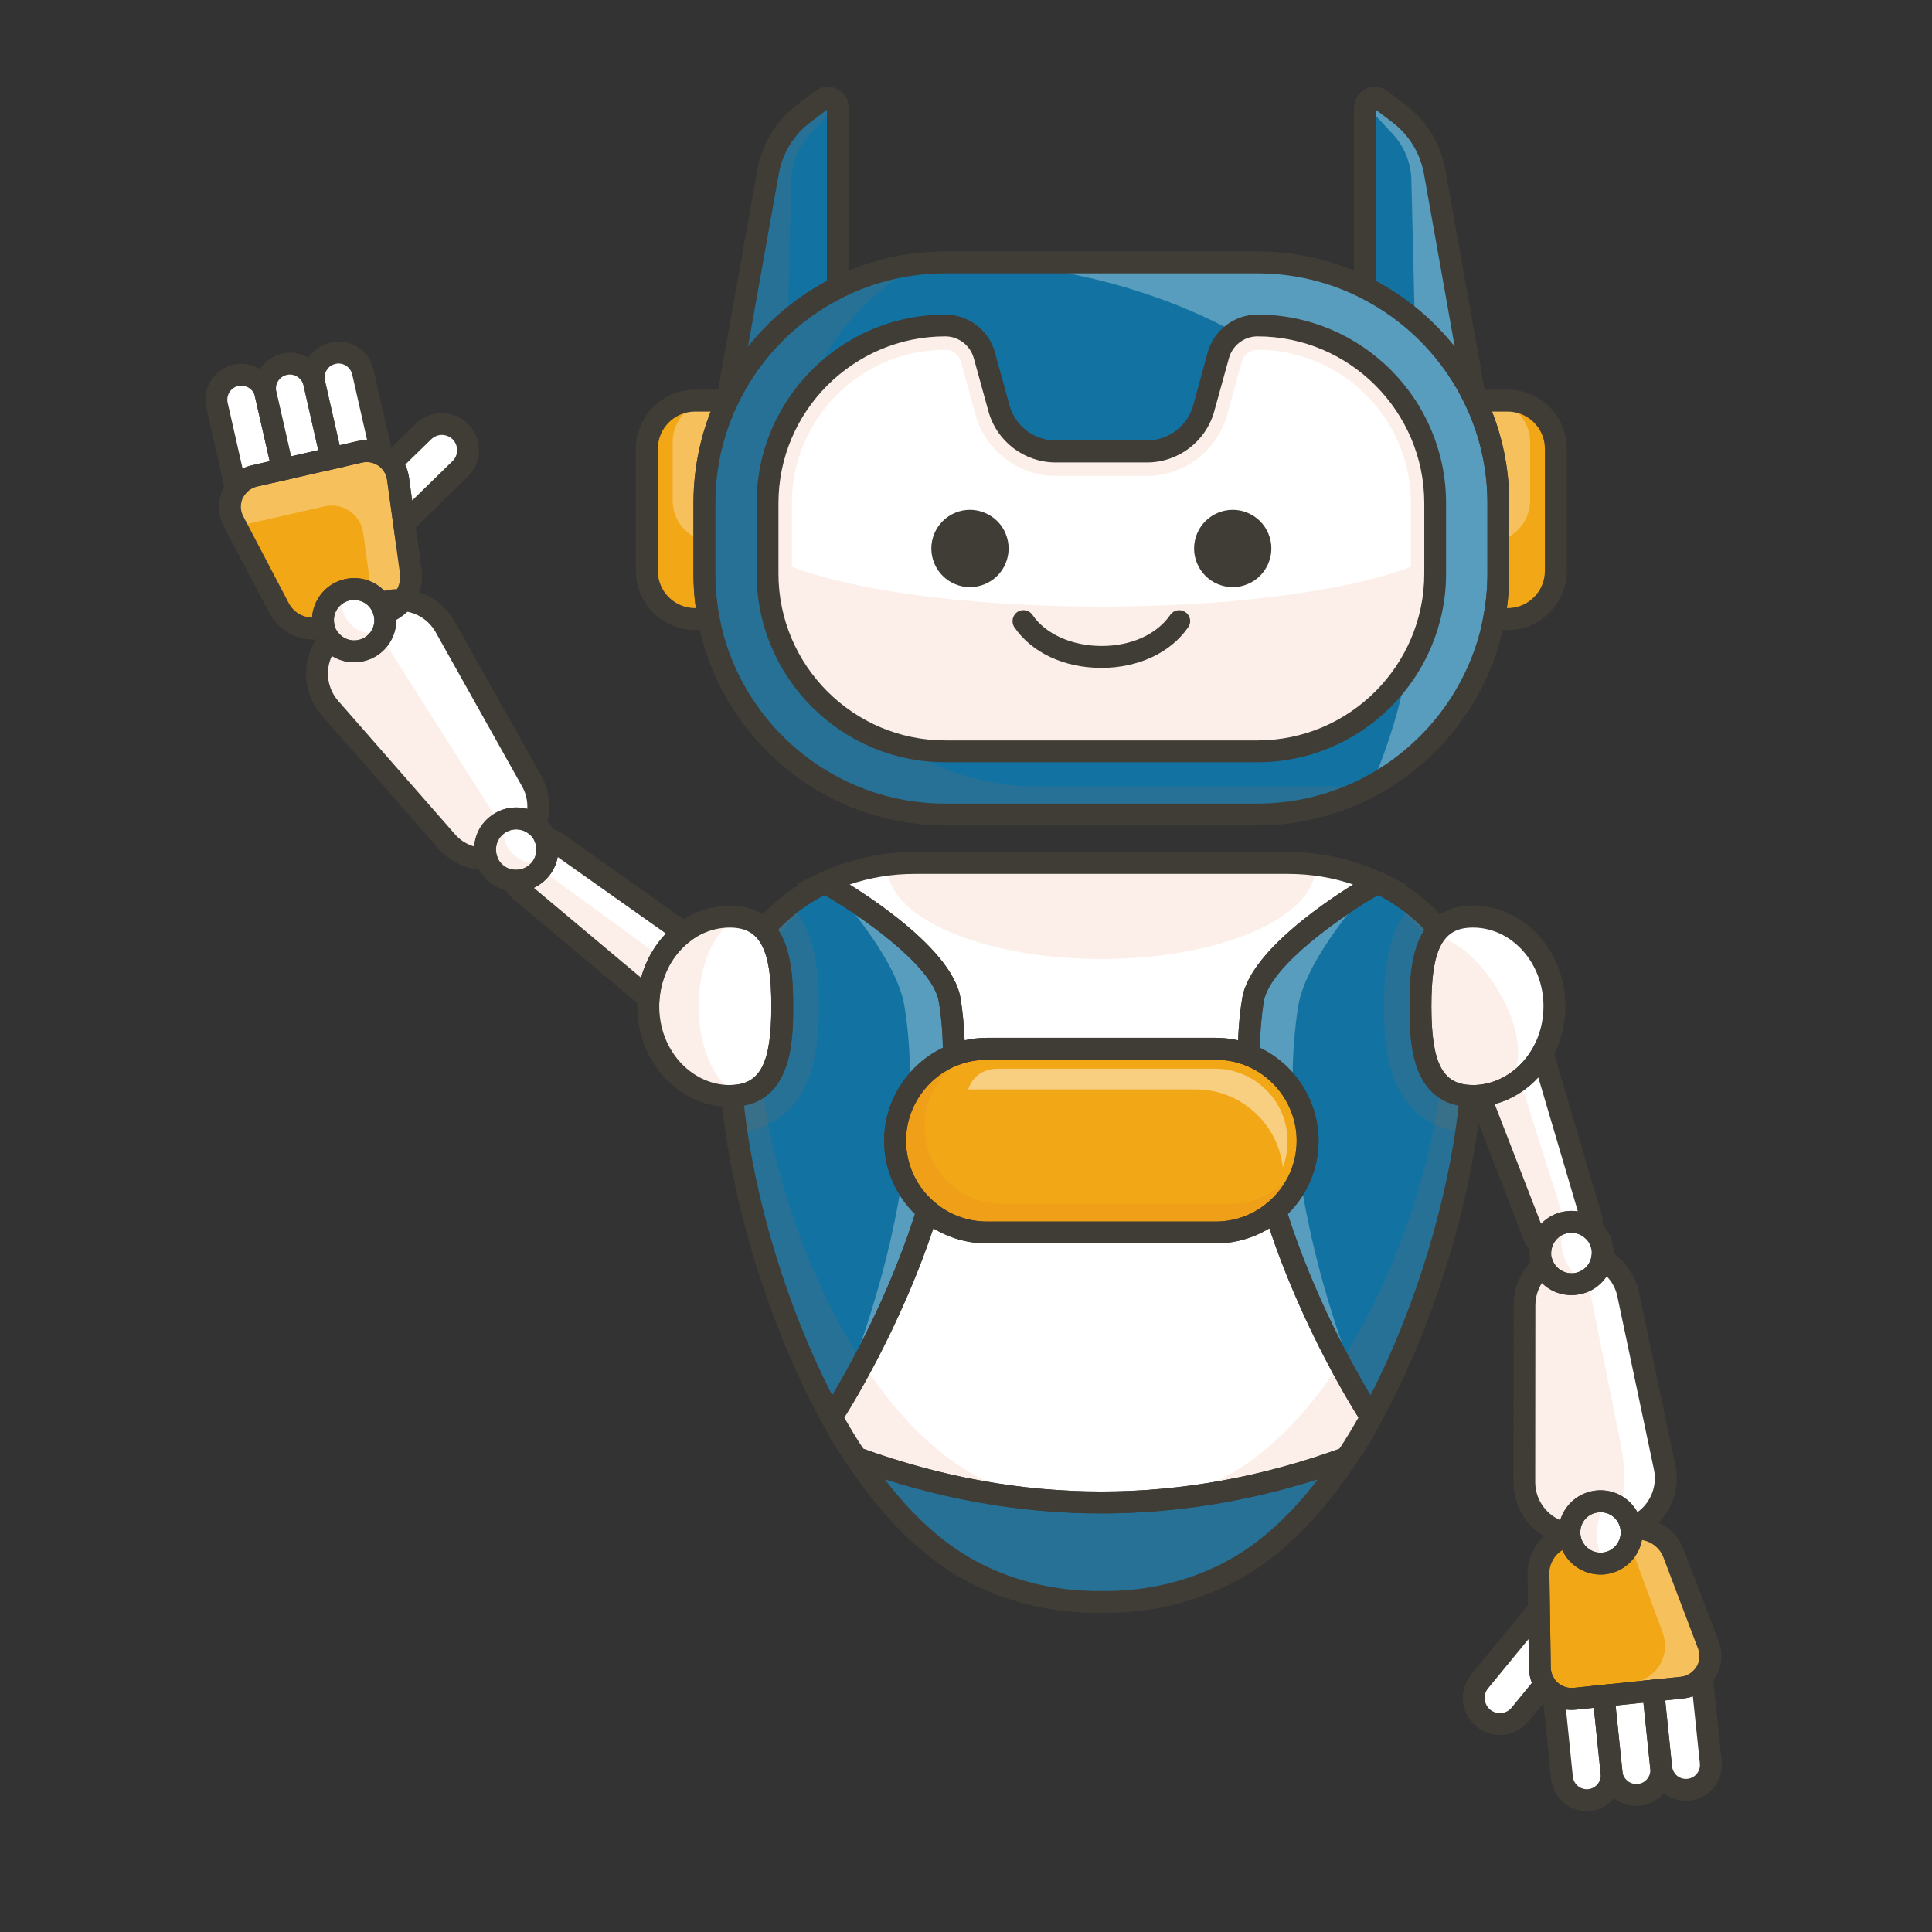 <svg xmlns="http://www.w3.org/2000/svg" xmlns:xlink="http://www.w3.org/1999/xlink" width="72" zoomAndPan="magnify" viewBox="0 0 54 54" height="72" preserveAspectRatio="xMidYMid meet" version="1.0"><rect x="0" y="0" width="54" height="54" fill="#333333" stroke="none"/><defs><filter x="0%" y="0%" width="100%" height="100%" id="84bdc64e46"><feColorMatrix values="0 0 0 0 1 0 0 0 0 1 0 0 0 0 1 0 0 0 1 0" color-interpolation-filters="sRGB"/></filter><mask id="cd24131631"><g filter="url(#84bdc64e46)"><rect x="-5.4" width="64.8" fill="#000000" y="-5.4" height="64.8" fill-opacity="0.1"/></g></mask><clipPath id="378fa7b5d9"><path d="M 0.738 1 L 6.629 1 L 6.629 8.035 L 0.738 8.035 Z M 0.738 1 " clip-rule="nonzero"/></clipPath><clipPath id="802e80cd8a"><rect x="0" width="7" y="0" height="9"/></clipPath><mask id="ecc24cd382"><g filter="url(#84bdc64e46)"><rect x="-5.4" width="64.8" fill="#000000" y="-5.4" height="64.8" fill-opacity="0.1"/></g></mask><clipPath id="5ea0876309"><path d="M 0.156 0.562 L 6.52 0.562 L 6.52 5.746 L 0.156 5.746 Z M 0.156 0.562 " clip-rule="nonzero"/></clipPath><clipPath id="98487892b5"><rect x="0" width="7" y="0" height="6"/></clipPath><mask id="14b48b9438"><g filter="url(#84bdc64e46)"><rect x="-5.4" width="64.8" fill="#000000" y="-5.4" height="64.8" fill-opacity="0.3"/></g></mask><clipPath id="94bef007d4"><path d="M 0.383 0.488 L 5.566 0.488 L 5.566 5.438 L 0.383 5.438 Z M 0.383 0.488 " clip-rule="nonzero"/></clipPath><clipPath id="30dd7d6155"><rect x="0" width="6" y="0" height="6"/></clipPath><mask id="e6c3231e6a"><g filter="url(#84bdc64e46)"><rect x="-5.4" width="64.8" fill="#000000" y="-5.4" height="64.8" fill-opacity="0.1"/></g></mask><clipPath id="10b0d43dad"><path d="M 0.449 0.855 L 2.336 0.855 L 2.336 2.742 L 0.449 2.742 Z M 0.449 0.855 " clip-rule="nonzero"/></clipPath><clipPath id="506c9e3b33"><rect x="0" width="3" y="0" height="3"/></clipPath><mask id="d67deb7088"><g filter="url(#84bdc64e46)"><rect x="-5.4" width="64.8" fill="#000000" y="-5.4" height="64.8" fill-opacity="0.1"/></g></mask><clipPath id="22821bbbbf"><path d="M 1 0.496 L 2.859 0.496 L 2.859 2.379 L 1 2.379 Z M 1 0.496 " clip-rule="nonzero"/></clipPath><clipPath id="579ea41df3"><rect x="0" width="3" y="0" height="3"/></clipPath><clipPath id="98d5cf98fc"><path d="M 38 2.387 L 42 2.387 L 42 12 L 38 12 Z M 38 2.387 " clip-rule="nonzero"/></clipPath><clipPath id="7b1d28cf29"><path d="M 20 2.387 L 24 2.387 L 24 12 L 20 12 Z M 20 2.387 " clip-rule="nonzero"/></clipPath><clipPath id="5394dfc814"><path d="M 37 2.387 L 42 2.387 L 42 12 L 37 12 Z M 37 2.387 " clip-rule="nonzero"/></clipPath><mask id="917f4b0e46"><g filter="url(#84bdc64e46)"><rect x="-5.4" width="64.8" fill="#000000" y="-5.4" height="64.8" fill-opacity="0.3"/></g></mask><clipPath id="f241e84565"><path d="M 1 0.594 L 4.258 0.594 L 4.258 9.312 L 1 9.312 Z M 1 0.594 " clip-rule="nonzero"/></clipPath><clipPath id="ade94d5789"><rect x="0" width="5" y="0" height="10"/></clipPath><clipPath id="e6f846a302"><path d="M 20 2.387 L 24 2.387 L 24 12 L 20 12 Z M 20 2.387 " clip-rule="nonzero"/></clipPath><mask id="06ac108f77"><g filter="url(#84bdc64e46)"><rect x="-5.4" width="64.8" fill="#000000" y="-5.4" height="64.8" fill-opacity="0.1"/></g></mask><clipPath id="92a799b5dc"><path d="M 0.285 0.594 L 3.582 0.594 L 3.582 9.312 L 0.285 9.312 Z M 0.285 0.594 " clip-rule="nonzero"/></clipPath><clipPath id="ae22b4b127"><rect x="0" width="4" y="0" height="10"/></clipPath><mask id="ad103f65f4"><g filter="url(#84bdc64e46)"><rect x="-5.4" width="64.8" fill="#000000" y="-5.4" height="64.8" fill-opacity="0.3"/></g></mask><clipPath id="f32f52aa65"><path d="M 0.02 0.074 L 1.906 0.074 L 1.906 4.316 L 0.02 4.316 Z M 0.02 0.074 " clip-rule="nonzero"/></clipPath><clipPath id="ba824d5c16"><rect x="0" width="2" y="0" height="5"/></clipPath><mask id="2ff21cb447"><g filter="url(#84bdc64e46)"><rect x="-5.4" width="64.8" fill="#000000" y="-5.4" height="64.8" fill-opacity="0.3"/></g></mask><clipPath id="307a85ea28"><path d="M 0.637 0.074 L 2.52 0.074 L 2.52 4.316 L 0.637 4.316 Z M 0.637 0.074 " clip-rule="nonzero"/></clipPath><clipPath id="2eb3bd2dff"><rect x="0" width="3" y="0" height="5"/></clipPath><mask id="8495bd7994"><g filter="url(#84bdc64e46)"><rect x="-5.4" width="64.8" fill="#000000" y="-5.4" height="64.8" fill-opacity="0.3"/></g></mask><clipPath id="9e311d829c"><path d="M 0.648 0.305 L 15.965 0.305 L 15.965 15 L 0.648 15 Z M 0.648 0.305 " clip-rule="nonzero"/></clipPath><clipPath id="b058759a68"><rect x="0" width="16" y="0" height="16"/></clipPath><mask id="951d79cf17"><g filter="url(#84bdc64e46)"><rect x="-5.4" width="64.8" fill="#000000" y="-5.4" height="64.8" fill-opacity="0.1"/></g></mask><clipPath id="da286494db"><path d="M 0.578 0.305 L 19.43 0.305 L 19.43 15.855 L 0.578 15.855 Z M 0.578 0.305 " clip-rule="nonzero"/></clipPath><clipPath id="4e6c455a36"><rect x="0" width="20" y="0" height="16"/></clipPath><mask id="d0bb183f26"><g filter="url(#84bdc64e46)"><rect x="-5.4" width="64.8" fill="#000000" y="-5.4" height="64.8" fill-opacity="0.1"/></g></mask><clipPath id="185553e709"><path d="M 0.762 0.035 L 12.777 0.035 L 12.777 2.863 L 0.762 2.863 Z M 0.762 0.035 " clip-rule="nonzero"/></clipPath><clipPath id="93b28891e2"><rect x="0" width="13" y="0" height="3"/></clipPath><mask id="54e2bcea95"><g filter="url(#84bdc64e46)"><rect x="-5.4" width="64.8" fill="#000000" y="-5.4" height="64.8" fill-opacity="0.3"/></g></mask><clipPath id="6f14786412"><path d="M 0.656 0.742 L 4.43 0.742 L 4.43 15.824 L 0.656 15.824 Z M 0.656 0.742 " clip-rule="nonzero"/></clipPath><clipPath id="d6683886d1"><rect x="0" width="5" y="0" height="16"/></clipPath><mask id="95546c481d"><g filter="url(#84bdc64e46)"><rect x="-5.4" width="64.8" fill="#000000" y="-5.4" height="64.8" fill-opacity="0.3"/></g></mask><clipPath id="2cc7b681f3"><path d="M 0.113 0.742 L 3.883 0.742 L 3.883 15.824 L 0.113 15.824 Z M 0.113 0.742 " clip-rule="nonzero"/></clipPath><clipPath id="e3575a433d"><rect x="0" width="4" y="0" height="16"/></clipPath><mask id="0e6250082a"><g filter="url(#84bdc64e46)"><rect x="-5.4" width="64.8" fill="#000000" y="-5.4" height="64.8" fill-opacity="0.45"/></g></mask><clipPath id="bedd83df5a"><path d="M 1 0.691 L 10 0.691 L 10 3.754 L 1 3.754 Z M 1 0.691 " clip-rule="nonzero"/></clipPath><clipPath id="9021d8bd0d"><rect x="0" width="11" y="0" height="4"/></clipPath><mask id="fe3c6d0077"><g filter="url(#84bdc64e46)"><rect x="-5.4" width="64.8" fill="#000000" y="-5.4" height="64.8" fill-opacity="0.1"/></g></mask><clipPath id="bda2a10417"><path d="M 1 0.219 L 12.777 0.219 L 12.777 5.637 L 1 5.637 Z M 1 0.219 " clip-rule="nonzero"/></clipPath><clipPath id="e9b0a095bb"><rect x="0" width="13" y="0" height="6"/></clipPath><mask id="3f5463380f"><g filter="url(#84bdc64e46)"><rect x="-5.4" width="64.8" fill="#000000" y="-5.4" height="64.8" fill-opacity="0.1"/></g></mask><clipPath id="690e320952"><path d="M 0.551 0.039 L 4 0.039 L 4 7.109 L 0.551 7.109 Z M 0.551 0.039 " clip-rule="nonzero"/></clipPath><clipPath id="abe138e7d6"><rect x="0" width="5" y="0" height="8"/></clipPath><mask id="142f3aaac7"><g filter="url(#84bdc64e46)"><rect x="-5.4" width="64.8" fill="#000000" y="-5.4" height="64.8" fill-opacity="0.1"/></g></mask><clipPath id="265eeb602a"><path d="M 0.285 0.035 L 21.258 0.035 L 21.258 21 L 0.285 21 Z M 0.285 0.035 " clip-rule="nonzero"/></clipPath><clipPath id="5e59ae1f0b"><rect x="0" width="22" y="0" height="22"/></clipPath><mask id="631490fbe7"><g filter="url(#84bdc64e46)"><rect x="-5.4" width="64.8" fill="#000000" y="-5.4" height="64.8" fill-opacity="0.1"/></g></mask><clipPath id="7c6fc5cf77"><path d="M 0.664 0.215 L 3.258 0.215 L 3.258 6.812 L 0.664 6.812 Z M 0.664 0.215 " clip-rule="nonzero"/></clipPath><clipPath id="34329c62dd"><rect x="0" width="4" y="0" height="7"/></clipPath><mask id="a58e4a9604"><g filter="url(#84bdc64e46)"><rect x="-5.4" width="64.8" fill="#000000" y="-5.4" height="64.8" fill-opacity="0.1"/></g></mask><clipPath id="e0312e192d"><path d="M 0.434 1 L 3.496 1 L 3.496 9 L 0.434 9 Z M 0.434 1 " clip-rule="nonzero"/></clipPath><clipPath id="a79507ad7f"><rect x="0" width="4" y="0" height="10"/></clipPath><mask id="25814505d2"><g filter="url(#84bdc64e46)"><rect x="-5.4" width="64.8" fill="#000000" y="-5.4" height="64.8" fill-opacity="0.1"/></g></mask><clipPath id="70552efde6"><path d="M 1 1 L 2.32 1 L 2.32 3 L 1 3 Z M 1 1 " clip-rule="nonzero"/></clipPath><clipPath id="2f2ba66c02"><rect x="0" width="3" y="0" height="4"/></clipPath><clipPath id="7383a37639"><path d="M 43 46 L 46 46 L 46 50.988 L 43 50.988 Z M 43 46 " clip-rule="nonzero"/></clipPath><clipPath id="689d7c1a2a"><path d="M 44 46 L 47 46 L 47 50.988 L 44 50.988 Z M 44 46 " clip-rule="nonzero"/></clipPath><clipPath id="1556378ae8"><path d="M 46 45 L 48 45 L 48 50.988 L 46 50.988 Z M 46 45 " clip-rule="nonzero"/></clipPath><mask id="cb8ebe39ef"><g filter="url(#84bdc64e46)"><rect x="-5.4" width="64.8" fill="#000000" y="-5.4" height="64.8" fill-opacity="0.3"/></g></mask><clipPath id="a24fd18de7"><path d="M 0.375 0.648 L 4.855 0.648 L 4.855 5.598 L 0.375 5.598 Z M 0.375 0.648 " clip-rule="nonzero"/></clipPath><clipPath id="1bba3ef6b7"><rect x="0" width="5" y="0" height="6"/></clipPath><mask id="012f0d52ef"><g filter="url(#84bdc64e46)"><rect x="-5.4" width="64.8" fill="#000000" y="-5.4" height="64.8" fill-opacity="0.1"/></g></mask><clipPath id="4abb924a50"><path d="M 0.285 0.215 L 3 0.215 L 3 6.812 L 0.285 6.812 Z M 0.285 0.215 " clip-rule="nonzero"/></clipPath><clipPath id="d036439556"><rect x="0" width="4" y="0" height="7"/></clipPath><mask id="6c5b468494"><g filter="url(#84bdc64e46)"><rect x="-5.4" width="64.8" fill="#000000" y="-5.4" height="64.8" fill-opacity="0.1"/></g></mask><clipPath id="f9ebda963e"><path d="M 0.605 0.156 L 3.668 0.156 L 3.668 4.867 L 0.605 4.867 Z M 0.605 0.156 " clip-rule="nonzero"/></clipPath><clipPath id="7b733a3867"><rect x="0" width="4" y="0" height="5"/></clipPath><mask id="9c48271944"><g filter="url(#84bdc64e46)"><rect x="-5.4" width="64.8" fill="#000000" y="-5.4" height="64.8" fill-opacity="0.1"/></g></mask><clipPath id="dc9386fb7b"><path d="M 1 0.449 L 3.754 0.449 L 3.754 5.867 L 1 5.867 Z M 1 0.449 " clip-rule="nonzero"/></clipPath><clipPath id="ae3664e50a"><rect x="0" width="4" y="0" height="6"/></clipPath><mask id="cee23af207"><g filter="url(#84bdc64e46)"><rect x="-5.4" width="64.8" fill="#000000" y="-5.4" height="64.8" fill-opacity="0.1"/></g></mask><clipPath id="5c370aaee0"><path d="M 0.848 0.941 L 2 0.941 L 2 2.828 L 0.848 2.828 Z M 0.848 0.941 " clip-rule="nonzero"/></clipPath><clipPath id="5d461930e1"><rect x="0" width="3" y="0" height="3"/></clipPath><mask id="e3cf45a229"><g filter="url(#84bdc64e46)"><rect x="-5.4" width="64.8" fill="#000000" y="-5.4" height="64.8" fill-opacity="0.1"/></g></mask><clipPath id="786fca9757"><path d="M 0.227 1 L 19.312 1 L 19.312 13 L 0.227 13 Z M 0.227 1 " clip-rule="nonzero"/></clipPath><clipPath id="f66c2680a4"><rect x="0" width="20" y="0" height="14"/></clipPath><clipPath id="13d527dcc4"><path d="M 43 46 L 46 46 L 46 50.988 L 43 50.988 Z M 43 46 " clip-rule="nonzero"/></clipPath><clipPath id="0dbf4cc52a"><path d="M 44 46 L 47 46 L 47 50.988 L 44 50.988 Z M 44 46 " clip-rule="nonzero"/></clipPath><clipPath id="f0089da87e"><path d="M 45 46 L 48.344 46 L 48.344 50.988 L 45 50.988 Z M 45 46 " clip-rule="nonzero"/></clipPath><clipPath id="1b7e867d94"><path d="M 42 42 L 48.344 42 L 48.344 48 L 42 48 Z M 42 42 " clip-rule="nonzero"/></clipPath><clipPath id="4a6efb1131"><path d="M 37 2.387 L 42 2.387 L 42 12 L 37 12 Z M 37 2.387 " clip-rule="nonzero"/></clipPath><clipPath id="2343582476"><path d="M 19 2.387 L 24 2.387 L 24 12 L 19 12 Z M 19 2.387 " clip-rule="nonzero"/></clipPath><clipPath id="2d781eb99e"><path d="M 5.633 10 L 9 10 L 9 15 L 5.633 15 Z M 5.633 10 " clip-rule="nonzero"/></clipPath></defs><path fill="#ffffff" d="M 14.43 23.746 C 14.703 23.391 15.211 23.312 15.578 23.574 L 20.156 26.812 C 20.547 27.09 20.629 27.633 20.336 28.012 L 20.055 28.379 C 19.766 28.758 19.215 28.816 18.852 28.508 L 14.555 24.902 C 14.207 24.613 14.152 24.105 14.43 23.746 Z M 14.43 23.746 " fill-opacity="1" fill-rule="nonzero"/><path fill="#ffffff" d="M 9.477 17.633 L 10.32 17.039 C 11.027 16.535 12.016 16.758 12.441 17.516 L 14.859 21.836 C 15.227 22.488 15.039 23.312 14.43 23.746 C 13.816 24.18 12.977 24.078 12.48 23.516 L 9.223 19.793 C 8.648 19.137 8.77 18.133 9.477 17.633 Z M 9.477 17.633 " fill-opacity="1" fill-rule="nonzero"/><g mask="url(#cd24131631)"><g transform="matrix(1, 0, 0, 1, 8, 16)"><g clip-path="url(#802e80cd8a)"><g clip-path="url(#378fa7b5d9)"><path fill="#dd601e" d="M 2.219 1.109 L 1.898 1.336 L 1.477 1.633 C 0.77 2.133 0.648 3.137 1.223 3.793 L 4.48 7.516 C 4.977 8.078 5.816 8.18 6.43 7.746 Z M 2.219 1.109 " fill-opacity="1" fill-rule="nonzero"/></g></g></g></g><path fill="#ffffff" d="M 9.309 9.871 C 9.684 9.785 10.055 10.02 10.141 10.398 L 10.742 13.035 C 10.828 13.41 10.594 13.785 10.219 13.867 C 9.844 13.953 9.469 13.719 9.383 13.344 L 8.781 10.707 C 8.695 10.332 8.934 9.957 9.309 9.871 Z M 9.309 9.871 " fill-opacity="1" fill-rule="nonzero"/><path fill="#ffffff" d="M 7.949 10.184 C 8.324 10.098 8.695 10.332 8.781 10.707 L 9.383 13.344 C 9.469 13.719 9.234 14.094 8.859 14.18 C 8.484 14.266 8.109 14.027 8.023 13.652 L 7.426 11.016 C 7.34 10.641 7.574 10.266 7.949 10.184 Z M 7.949 10.184 " fill-opacity="1" fill-rule="nonzero"/><path fill="#ffffff" d="M 6.59 10.492 C 6.965 10.406 7.34 10.641 7.426 11.016 L 8.023 13.652 C 8.109 14.027 7.875 14.402 7.5 14.488 C 7.125 14.574 6.754 14.34 6.668 13.965 L 6.066 11.324 C 5.98 10.949 6.215 10.578 6.59 10.492 Z M 6.59 10.492 " fill-opacity="1" fill-rule="nonzero"/><path fill="#ffffff" d="M 12.875 12.074 C 13.156 12.363 13.152 12.824 12.863 13.105 L 10.898 15.02 L 9.871 13.98 L 11.84 12.059 C 12.129 11.777 12.594 11.781 12.875 12.074 Z M 12.875 12.074 " fill-opacity="1" fill-rule="nonzero"/><path fill="#f2a717" d="M 7.117 13.301 L 10.051 12.633 C 10.559 12.516 11.055 12.859 11.125 13.375 L 11.48 15.973 C 11.555 16.52 11.199 17.039 10.656 17.16 L 9.898 17.336 L 8.988 17.543 C 8.512 17.648 8.027 17.426 7.801 16.996 L 6.527 14.578 C 6.258 14.062 6.547 13.43 7.117 13.301 Z M 7.117 13.301 " fill-opacity="1" fill-rule="nonzero"/><g mask="url(#ecc24cd382)"><g transform="matrix(1, 0, 0, 1, 14, 23)"><g clip-path="url(#98487892b5)"><g clip-path="url(#5ea0876309)"><path fill="#dd601e" d="M 0.402 0.785 C 0.156 1.137 0.219 1.625 0.555 1.902 L 4.852 5.508 C 5.215 5.816 5.766 5.758 6.055 5.379 L 6.195 5.195 L 6.293 5.07 Z M 0.402 0.785 " fill-opacity="1" fill-rule="nonzero"/></g></g></g></g><g mask="url(#14b48b9438)"><g transform="matrix(1, 0, 0, 1, 6, 12)"><g clip-path="url(#30dd7d6155)"><g clip-path="url(#94bef007d4)"><path fill="#ffffff" d="M 5.48 3.973 L 5.125 1.375 C 5.055 0.859 4.559 0.516 4.051 0.633 L 1.117 1.301 C 0.547 1.43 0.258 2.062 0.527 2.578 L 0.602 2.715 L 3.074 2.152 C 3.582 2.035 4.078 2.379 4.152 2.895 L 4.469 5.203 L 4.656 5.16 C 5.199 5.039 5.555 4.52 5.48 3.973 Z M 5.48 3.973 " fill-opacity="1" fill-rule="nonzero"/></g></g></g></g><path fill="#ffffff" d="M 15.301 23.746 C 15.301 23.988 15.215 24.191 15.043 24.363 C 14.875 24.531 14.668 24.617 14.43 24.617 C 14.188 24.617 13.98 24.531 13.812 24.363 C 13.641 24.191 13.555 23.988 13.555 23.746 C 13.555 23.508 13.641 23.301 13.812 23.129 C 13.98 22.961 14.188 22.875 14.43 22.875 C 14.668 22.875 14.875 22.961 15.043 23.129 C 15.215 23.301 15.301 23.508 15.301 23.746 Z M 15.301 23.746 " fill-opacity="1" fill-rule="nonzero"/><g mask="url(#e6c3231e6a)"><g transform="matrix(1, 0, 0, 1, 13, 22)"><g clip-path="url(#506c9e3b33)"><g clip-path="url(#10b0d43dad)"><path fill="#dd601e" d="M 1.93 2.457 C 1.539 2.734 0.992 2.641 0.715 2.25 C 0.438 1.855 0.531 1.312 0.926 1.035 C 0.992 0.988 1.066 0.953 1.141 0.926 C 1.035 1.191 1.059 1.5 1.238 1.754 C 1.465 2.078 1.879 2.195 2.234 2.07 C 2.176 2.223 2.074 2.359 1.93 2.457 Z M 1.93 2.457 " fill-opacity="1" fill-rule="nonzero"/></g></g></g></g><path fill="#ffffff" d="M 10.77 17.336 C 10.77 17.574 10.684 17.781 10.516 17.949 C 10.344 18.121 10.141 18.207 9.898 18.207 C 9.656 18.207 9.453 18.121 9.281 17.949 C 9.113 17.781 9.027 17.574 9.027 17.336 C 9.027 17.094 9.113 16.887 9.281 16.719 C 9.453 16.547 9.656 16.461 9.898 16.461 C 10.141 16.461 10.344 16.547 10.516 16.719 C 10.684 16.887 10.77 17.094 10.77 17.336 Z M 10.77 17.336 " fill-opacity="1" fill-rule="nonzero"/><g mask="url(#d67deb7088)"><g transform="matrix(1, 0, 0, 1, 8, 16)"><g clip-path="url(#579ea41df3)"><g clip-path="url(#22821bbbbf)"><path fill="#dd601e" d="M 2.707 1.656 C 2.348 1.781 1.938 1.664 1.707 1.34 C 1.531 1.09 1.504 0.777 1.609 0.512 C 1.199 0.656 0.949 1.09 1.051 1.527 C 1.156 1.996 1.621 2.289 2.094 2.184 C 2.418 2.109 2.66 1.859 2.742 1.559 C 2.73 1.59 2.719 1.625 2.707 1.656 Z M 2.707 1.656 " fill-opacity="1" fill-rule="nonzero"/></g></g></g></g><g clip-path="url(#98d5cf98fc)"><path fill="#1273a2" d="M 41.238 11.199 C 40.594 9.828 39.5 8.711 38.148 8.039 L 38.148 3.012 C 38.148 2.781 38.41 2.652 38.594 2.789 L 39.086 3.16 C 39.621 3.566 39.984 4.156 40.102 4.816 Z M 41.238 11.199 " fill-opacity="1" fill-rule="nonzero"/></g><g clip-path="url(#7b1d28cf29)"><path fill="#1273a2" d="M 23.418 3.012 L 23.418 8.039 C 22.066 8.711 20.973 9.828 20.328 11.199 L 21.465 4.816 C 21.582 4.156 21.941 3.566 22.477 3.16 L 22.973 2.789 C 23.156 2.652 23.418 2.781 23.418 3.012 Z M 23.418 3.012 " fill-opacity="1" fill-rule="nonzero"/></g><g clip-path="url(#5394dfc814)"><g mask="url(#917f4b0e46)"><g transform="matrix(1, 0, 0, 1, 37, 2)"><g clip-path="url(#ade94d5789)"><g clip-path="url(#f241e84565)"><path fill="#ffffff" d="M 4.238 9.199 L 3.102 2.816 C 2.984 2.156 2.621 1.566 2.086 1.16 L 1.594 0.789 C 1.438 0.668 1.219 0.75 1.16 0.922 L 1.926 1.742 C 2.254 2.098 2.441 2.559 2.449 3.043 L 2.543 6.965 C 3.254 7.578 3.832 8.34 4.238 9.199 Z M 4.238 9.199 " fill-opacity="1" fill-rule="nonzero"/></g></g></g></g></g><g clip-path="url(#e6f846a302)"><g mask="url(#06ac108f77)"><g transform="matrix(1, 0, 0, 1, 20, 2)"><g clip-path="url(#ae22b4b127)"><g clip-path="url(#92a799b5dc)"><path fill="#dd601e" d="M 0.328 9.199 L 1.465 2.816 C 1.582 2.156 1.945 1.566 2.48 1.16 L 2.973 0.789 C 3.133 0.668 3.348 0.75 3.406 0.922 L 2.645 1.742 C 2.312 2.098 2.125 2.559 2.117 3.043 L 2.023 6.965 C 1.316 7.578 0.734 8.34 0.328 9.199 Z M 0.328 9.199 " fill-opacity="1" fill-rule="nonzero"/></g></g></g></g></g><path fill="#f2a717" d="M 19.688 16.031 C 19.688 16.465 19.73 16.891 19.809 17.305 L 19.426 17.305 C 18.684 17.305 18.078 16.699 18.078 15.953 L 18.078 12.547 C 18.078 11.801 18.684 11.199 19.426 11.199 L 20.328 11.199 C 19.918 12.066 19.688 13.039 19.688 14.066 Z M 19.688 16.031 " fill-opacity="1" fill-rule="nonzero"/><path fill="#f2a717" d="M 43.488 12.547 L 43.488 15.953 C 43.488 16.699 42.883 17.305 42.141 17.305 L 41.758 17.305 C 41.836 16.891 41.879 16.465 41.879 16.031 L 41.879 14.066 C 41.879 13.039 41.648 12.066 41.238 11.199 L 42.141 11.199 C 42.883 11.199 43.488 11.801 43.488 12.547 Z M 43.488 12.547 " fill-opacity="1" fill-rule="nonzero"/><g mask="url(#ad103f65f4)"><g transform="matrix(1, 0, 0, 1, 41, 11)"><g clip-path="url(#ba824d5c16)"><g clip-path="url(#f32f52aa65)"><path fill="#ffffff" d="M 0.879 4.117 C 1.387 3.996 1.766 3.539 1.766 2.992 L 1.766 1.355 C 1.766 0.715 1.25 0.199 0.609 0.199 L 0.238 0.199 C 0.648 1.066 0.879 2.039 0.879 3.066 Z M 0.879 4.117 " fill-opacity="1" fill-rule="nonzero"/></g></g></g></g><g mask="url(#2ff21cb447)"><g transform="matrix(1, 0, 0, 1, 18, 11)"><g clip-path="url(#2eb3bd2dff)"><g clip-path="url(#307a85ea28)"><path fill="#ffffff" d="M 1.688 4.117 C 1.18 3.996 0.801 3.539 0.801 2.992 L 0.801 1.355 C 0.801 0.715 1.316 0.199 1.957 0.199 L 2.328 0.199 C 1.918 1.066 1.688 2.039 1.688 3.066 Z M 1.688 4.117 " fill-opacity="1" fill-rule="nonzero"/></g></g></g></g><path fill="#1273a2" d="M 35.145 22.766 L 26.422 22.766 C 22.703 22.766 19.688 19.75 19.688 16.031 L 19.688 14.066 C 19.688 10.348 22.703 7.332 26.422 7.332 L 35.145 7.332 C 38.863 7.332 41.879 10.348 41.879 14.066 L 41.879 16.031 C 41.879 19.75 38.863 22.766 35.145 22.766 Z M 35.145 22.766 " fill-opacity="1" fill-rule="nonzero"/><g mask="url(#8495bd7994)"><g transform="matrix(1, 0, 0, 1, 26, 7)"><g clip-path="url(#b058759a68)"><g clip-path="url(#9e311d829c)"><path fill="#ffffff" d="M 9.145 0.332 L 0.828 0.332 C 6.574 0.332 16.926 4.199 12.324 14.969 C 14.441 13.832 15.879 11.602 15.879 9.031 L 15.879 7.066 C 15.879 3.348 12.863 0.332 9.145 0.332 Z M 9.145 0.332 " fill-opacity="1" fill-rule="nonzero"/></g></g></g></g><g mask="url(#951d79cf17)"><g transform="matrix(1, 0, 0, 1, 19, 7)"><g clip-path="url(#4e6c455a36)"><g clip-path="url(#da286494db)"><path fill="#dd601e" d="M 19.199 14.98 L 9.961 14.98 C 6.184 14.98 3.125 11.918 3.125 8.141 L 3.125 6.398 C 3.125 3.789 4.586 1.52 6.738 0.367 C 3.34 0.711 0.688 3.578 0.688 7.066 L 0.688 9.031 C 0.688 12.75 3.703 15.766 7.422 15.766 L 16.145 15.766 C 17.289 15.766 18.367 15.48 19.309 14.977 C 19.273 14.977 19.238 14.98 19.199 14.98 Z M 19.199 14.98 " fill-opacity="1" fill-rule="nonzero"/></g></g></g></g><path fill="#ffffff" d="M 35.145 9.098 C 34.633 9.098 34.188 9.441 34.051 9.934 L 33.648 11.406 C 33.453 12.121 32.801 12.621 32.059 12.621 L 29.508 12.621 C 28.766 12.621 28.113 12.121 27.918 11.406 L 27.516 9.934 C 27.379 9.441 26.934 9.098 26.422 9.098 C 23.676 9.098 21.453 11.32 21.453 14.066 L 21.453 16.031 C 21.453 18.777 23.676 21 26.422 21 L 35.145 21 C 37.891 21 40.113 18.777 40.113 16.031 L 40.113 14.066 C 40.113 11.32 37.891 9.098 35.145 9.098 Z M 35.145 9.098 " fill-opacity="1" fill-rule="nonzero"/><path fill="#ffffff" d="M 26.422 20.32 C 24.055 20.32 22.133 18.398 22.133 16.031 L 22.133 14.066 C 22.133 11.699 24.055 9.777 26.422 9.777 C 26.625 9.777 26.805 9.914 26.859 10.113 L 27.262 11.586 C 27.539 12.594 28.465 13.301 29.508 13.301 L 32.059 13.301 C 33.102 13.301 34.027 12.594 34.301 11.586 L 34.707 10.113 C 34.762 9.914 34.941 9.777 35.145 9.777 C 37.512 9.777 39.434 11.699 39.434 14.066 L 39.434 16.031 C 39.434 18.398 37.512 20.32 35.145 20.32 Z M 26.422 20.32 " fill-opacity="1" fill-rule="nonzero"/><path fill="#ffffff" d="M 39.242 25.094 C 38.324 24.465 37.184 24.121 36.004 24.121 L 25.562 24.121 C 24.383 24.121 23.242 24.465 22.324 25.094 C 21.109 25.93 20.398 27.195 20.398 28.531 L 20.398 29.367 C 20.398 33.59 22.863 41.461 26.969 43.812 C 28.121 44.473 29.453 44.793 30.781 44.773 C 32.113 44.793 33.445 44.473 34.598 43.812 C 38.703 41.461 41.168 33.59 41.168 29.367 L 41.168 28.531 C 41.168 27.195 40.457 25.93 39.242 25.094 Z M 39.242 25.094 " fill-opacity="1" fill-rule="nonzero"/><g mask="url(#d0bb183f26)"><g transform="matrix(1, 0, 0, 1, 24, 24)"><g clip-path="url(#93b28891e2)"><g clip-path="url(#185553e709)"><path fill="#dd601e" d="M 12.766 0.238 C 12.766 0.215 12.762 0.191 12.762 0.168 C 12.512 0.137 12.262 0.121 12.004 0.121 L 1.562 0.121 C 1.305 0.121 1.055 0.137 0.805 0.168 C 0.805 0.191 0.801 0.215 0.801 0.238 C 0.801 1.652 3.48 2.805 6.781 2.805 C 10.086 2.805 12.766 1.652 12.766 0.238 Z M 12.766 0.238 " fill-opacity="1" fill-rule="nonzero"/></g></g></g></g><path fill="#1273a2" d="M 41.168 29.367 L 41.168 28.531 C 41.168 27.195 40.457 25.93 39.242 25.094 C 39.02 24.941 38.785 24.809 38.543 24.691 L 38.324 24.777 C 38.324 24.777 35.242 26.551 35.02 27.953 C 34.168 33.312 38.324 39.609 38.324 39.609 C 40.148 36.312 41.168 32.086 41.168 29.367 Z M 41.168 29.367 " fill-opacity="1" fill-rule="nonzero"/><path fill="#1273a2" d="M 20.398 29.367 L 20.398 28.531 C 20.398 27.195 21.109 25.93 22.324 25.094 C 22.547 24.941 22.781 24.809 23.023 24.691 L 23.242 24.777 C 23.242 24.777 26.324 26.551 26.547 27.953 C 27.398 33.312 23.242 39.609 23.242 39.609 C 21.418 36.312 20.398 32.086 20.398 29.367 Z M 20.398 29.367 " fill-opacity="1" fill-rule="nonzero"/><g mask="url(#54e2bcea95)"><g transform="matrix(1, 0, 0, 1, 34, 24)"><g clip-path="url(#d6683886d1)"><g clip-path="url(#6f14786412)"><path fill="#ffffff" d="M 2.285 4.125 C 2.508 2.723 4.324 0.777 4.324 0.777 C 4.324 0.777 1.242 2.551 1.02 3.953 C 0.168 9.312 4.324 15.609 4.324 15.609 C 4.324 15.609 1.434 9.484 2.285 4.125 Z M 2.285 4.125 " fill-opacity="1" fill-rule="nonzero"/></g></g></g></g><g mask="url(#95546c481d)"><g transform="matrix(1, 0, 0, 1, 23, 24)"><g clip-path="url(#e3575a433d)"><g clip-path="url(#2cc7b681f3)"><path fill="#ffffff" d="M 2.281 4.125 C 2.059 2.723 0.242 0.777 0.242 0.777 C 0.242 0.777 3.324 2.551 3.547 3.953 C 4.398 9.312 0.242 15.609 0.242 15.609 C 0.242 15.609 3.133 9.484 2.281 4.125 Z M 2.281 4.125 " fill-opacity="1" fill-rule="nonzero"/></g></g></g></g><path fill="#f2a717" d="M 33.98 34.449 L 27.586 34.449 C 26.168 34.449 25.02 33.301 25.02 31.883 C 25.02 30.465 26.168 29.312 27.586 29.312 L 33.98 29.312 C 35.398 29.312 36.547 30.465 36.547 31.883 C 36.547 33.301 35.398 34.449 33.98 34.449 Z M 33.98 34.449 " fill-opacity="1" fill-rule="nonzero"/><g mask="url(#0e6250082a)"><g transform="matrix(1, 0, 0, 1, 26, 29)"><g clip-path="url(#9021d8bd0d)"><g clip-path="url(#bedd83df5a)"><path fill="#ffffff" d="M 7.422 1.449 C 8.68 1.449 9.719 2.406 9.855 3.629 C 9.941 3.402 9.988 3.16 9.988 2.902 C 9.988 1.781 9.078 0.871 7.957 0.871 L 1.895 0.871 C 1.344 0.871 1.137 1.227 1.062 1.449 Z M 7.422 1.449 " fill-opacity="1" fill-rule="nonzero"/></g></g></g></g><path fill="#ffffff" d="M 43.922 35.023 C 44.352 34.875 44.586 34.422 44.461 33.988 L 42.871 28.609 C 42.738 28.152 42.246 27.898 41.793 28.051 L 41.574 28.125 L 41.359 28.199 C 40.906 28.355 40.672 28.855 40.844 29.301 L 42.867 34.531 C 43.031 34.949 43.496 35.168 43.922 35.023 Z M 43.922 35.023 " fill-opacity="1" fill-rule="nonzero"/><g mask="url(#fe3c6d0077)"><g transform="matrix(1, 0, 0, 1, 24, 29)"><g clip-path="url(#e9b0a095bb)"><g clip-path="url(#bda2a10417)"><path fill="#dd601e" d="M 10.387 4.645 L 4.004 4.645 C 2.812 4.645 1.844 3.68 1.844 2.484 L 1.844 2.473 C 1.844 1.281 2.812 0.312 4.004 0.312 L 9.988 0.312 C 9.988 0.312 9.984 0.312 9.98 0.312 L 3.586 0.312 C 2.168 0.312 1.02 1.465 1.02 2.883 C 1.02 4.301 2.168 5.449 3.586 5.449 L 9.98 5.449 C 11.398 5.449 12.547 4.301 12.547 2.883 C 12.547 2.812 12.543 2.742 12.539 2.676 C 12.441 3.781 11.516 4.645 10.387 4.645 Z M 10.387 4.645 " fill-opacity="1" fill-rule="nonzero"/></g></g></g></g><path fill="#1273a2" d="M 23.93 40.746 C 24.801 42.066 25.82 43.156 26.969 43.812 C 28.121 44.473 29.453 44.793 30.781 44.773 C 32.113 44.793 33.445 44.473 34.598 43.812 C 35.746 43.156 36.766 42.066 37.637 40.746 C 33.066 42.418 28.5 42.418 23.93 40.746 Z M 23.93 40.746 " fill-opacity="1" fill-rule="nonzero"/><g mask="url(#3f5463380f)"><g transform="matrix(1, 0, 0, 1, 40, 28)"><g clip-path="url(#abe138e7d6)"><g clip-path="url(#690e320952)"><path fill="#dd601e" d="M 1.809 0.047 C 1.805 0.047 1.801 0.051 1.793 0.051 L 1.574 0.125 L 1.359 0.199 C 0.906 0.355 0.672 0.855 0.844 1.301 L 2.867 6.531 C 3.031 6.949 3.496 7.168 3.922 7.023 C 3.949 7.012 3.977 7.004 4 6.992 Z M 1.809 0.047 " fill-opacity="1" fill-rule="nonzero"/></g></g></g></g><g mask="url(#142f3aaac7)"><g transform="matrix(1, 0, 0, 1, 20, 24)"><g clip-path="url(#5e59ae1f0b)"><g clip-path="url(#265eeb602a)"><path fill="#dd601e" d="M 19.242 1.094 C 18.324 0.465 17.184 0.121 16.004 0.121 L 15.609 0.121 C 16.699 0.121 17.754 0.426 18.602 0.988 C 19.727 1.73 20.383 2.855 20.383 4.047 L 20.383 4.789 C 20.383 8.551 18.105 15.145 14.309 17.242 C 13.246 17.828 12.012 18.113 10.781 18.098 C 9.555 18.113 8.32 17.828 7.258 17.242 C 3.461 15.145 1.184 8.551 1.184 4.789 L 1.184 4.047 C 1.184 2.855 1.84 1.73 2.965 0.988 C 3.812 0.426 4.867 0.121 5.957 0.121 L 5.562 0.121 C 4.383 0.121 3.242 0.465 2.324 1.094 C 1.109 1.93 0.398 3.195 0.398 4.531 L 0.398 5.367 C 0.398 9.59 2.863 17.461 6.969 19.812 C 8.121 20.473 9.453 20.793 10.781 20.773 C 12.113 20.793 13.445 20.473 14.598 19.812 C 18.703 17.461 21.168 9.59 21.168 5.367 L 21.168 4.531 C 21.168 3.195 20.457 1.93 19.242 1.094 Z M 19.242 1.094 " fill-opacity="1" fill-rule="nonzero"/></g></g></g></g><g mask="url(#631490fbe7)"><g transform="matrix(1, 0, 0, 1, 38, 25)"><g clip-path="url(#34329c62dd)"><g clip-path="url(#7c6fc5cf77)"><path fill="#dd601e" d="M 1.48 0.27 C 1.305 0.453 1.156 0.676 1.039 0.93 C 0.727 1.605 0.684 2.418 0.684 3.125 C 0.684 3.832 0.727 4.648 1.039 5.324 C 1.406 6.125 2.09 6.59 2.98 6.645 C 3.105 5.816 3.168 5.043 3.168 4.367 L 3.168 3.531 C 3.168 2.285 2.551 1.105 1.48 0.27 Z M 1.48 0.27 " fill-opacity="1" fill-rule="nonzero"/></g></g></g></g><path fill="#ffffff" d="M 45.246 42.777 L 44.734 42.832 L 44.223 42.883 C 43.355 42.973 42.605 42.297 42.605 41.426 L 42.609 36.477 C 42.609 35.727 43.176 35.098 43.922 35.023 C 44.668 34.945 45.355 35.441 45.508 36.176 L 46.527 41.02 C 46.707 41.871 46.109 42.688 45.246 42.777 Z M 45.246 42.777 " fill-opacity="1" fill-rule="nonzero"/><g mask="url(#a58e4a9604)"><g transform="matrix(1, 0, 0, 1, 42, 34)"><g clip-path="url(#a79507ad7f)"><g clip-path="url(#e0312e192d)"><path fill="#dd601e" d="M 3.367 7.766 C 3.418 7.305 3.395 6.84 3.305 6.387 L 2.227 1.023 C 2.129 1.012 2.027 1.012 1.922 1.023 C 1.176 1.098 0.609 1.727 0.609 2.477 L 0.605 7.426 C 0.605 8.297 1.355 8.973 2.223 8.883 L 2.734 8.832 L 3.246 8.777 C 3.25 8.777 3.258 8.777 3.262 8.777 Z M 3.367 7.766 " fill-opacity="1" fill-rule="nonzero"/></g></g></g></g><path fill="#ffffff" d="M 43.445 28.125 C 43.445 29.512 42.426 30.633 41.168 30.633 C 39.91 30.633 39.703 29.512 39.703 28.125 C 39.703 26.742 39.91 25.621 41.168 25.621 C 42.426 25.621 43.445 26.742 43.445 28.125 Z M 43.445 28.125 " fill-opacity="1" fill-rule="nonzero"/><path fill="#ffffff" d="M 44.797 35.023 C 44.797 35.262 44.711 35.469 44.539 35.637 C 44.371 35.809 44.164 35.895 43.922 35.895 C 43.684 35.895 43.477 35.809 43.309 35.637 C 43.137 35.469 43.051 35.262 43.051 35.023 C 43.051 34.781 43.137 34.574 43.309 34.406 C 43.477 34.234 43.684 34.152 43.922 34.152 C 44.164 34.152 44.371 34.234 44.539 34.406 C 44.711 34.574 44.797 34.781 44.797 35.023 Z M 44.797 35.023 " fill-opacity="1" fill-rule="nonzero"/><g mask="url(#25814505d2)"><g transform="matrix(1, 0, 0, 1, 42, 33)"><g clip-path="url(#2f2ba66c02)"><g clip-path="url(#70552efde6)"><path fill="#dd601e" d="M 1.773 1.164 C 1.328 1.242 1.008 1.652 1.059 2.113 C 1.105 2.59 1.535 2.938 2.012 2.891 C 2.113 2.879 2.203 2.852 2.289 2.812 C 1.773 2.598 1.434 1.699 1.773 1.164 Z M 1.773 1.164 " fill-opacity="1" fill-rule="nonzero"/></g></g></g></g><g clip-path="url(#7383a37639)"><path fill="#ffffff" d="M 44.422 50.309 C 44.039 50.352 43.699 50.07 43.656 49.688 L 43.379 46.996 C 43.34 46.613 43.617 46.273 44 46.234 C 44.383 46.191 44.727 46.473 44.766 46.855 L 45.043 49.547 C 45.082 49.93 44.805 50.27 44.422 50.309 Z M 44.422 50.309 " fill-opacity="1" fill-rule="nonzero"/></g><g clip-path="url(#689d7c1a2a)"><path fill="#ffffff" d="M 45.809 50.168 C 45.426 50.207 45.082 49.93 45.043 49.547 L 44.766 46.855 C 44.727 46.473 45.004 46.129 45.387 46.09 C 45.77 46.051 46.109 46.328 46.152 46.711 L 46.43 49.402 C 46.469 49.785 46.191 50.125 45.809 50.168 Z M 45.809 50.168 " fill-opacity="1" fill-rule="nonzero"/></g><g clip-path="url(#1556378ae8)"><path fill="#ffffff" d="M 47.195 50.023 C 46.812 50.062 46.469 49.785 46.43 49.402 L 46.152 46.711 C 46.109 46.328 46.391 45.984 46.773 45.945 C 47.152 45.906 47.496 46.184 47.535 46.566 L 47.816 49.258 C 47.855 49.641 47.578 49.984 47.195 50.023 Z M 47.195 50.023 " fill-opacity="1" fill-rule="nonzero"/></g><path fill="#ffffff" d="M 41.457 48.023 C 41.145 47.766 41.102 47.305 41.355 46.992 L 43.094 44.875 L 44.23 45.793 L 42.488 47.922 C 42.23 48.234 41.77 48.277 41.457 48.023 Z M 41.457 48.023 " fill-opacity="1" fill-rule="nonzero"/><path fill="#f2a717" d="M 47.012 47.172 L 44.016 47.48 C 43.5 47.535 43.047 47.133 43.039 46.613 L 43 43.992 C 42.992 43.438 43.406 42.969 43.961 42.91 L 44.734 42.832 L 45.664 42.734 C 46.148 42.684 46.605 42.965 46.777 43.418 L 47.746 45.973 C 47.953 46.52 47.59 47.109 47.012 47.172 Z M 47.012 47.172 " fill-opacity="1" fill-rule="nonzero"/><g mask="url(#cb8ebe39ef)"><g transform="matrix(1, 0, 0, 1, 43, 42)"><g clip-path="url(#1bba3ef6b7)"><g clip-path="url(#a24fd18de7)"><path fill="#ffffff" d="M 4.746 3.973 L 3.777 1.418 C 3.605 0.965 3.148 0.684 2.664 0.734 L 2.414 0.762 L 3.477 3.648 C 3.621 4.047 3.512 4.488 3.195 4.77 C 3.047 4.902 2.863 4.992 2.664 5.02 L 0.457 5.352 C 0.539 5.398 0.617 5.438 0.691 5.453 C 0.793 5.48 0.902 5.492 1.016 5.48 L 4.012 5.172 C 4.59 5.109 4.953 4.52 4.746 3.973 Z M 4.746 3.973 " fill-opacity="1" fill-rule="nonzero"/></g></g></g></g><g mask="url(#012f0d52ef)"><g transform="matrix(1, 0, 0, 1, 20, 25)"><g clip-path="url(#d036439556)"><g clip-path="url(#4abb924a50)"><path fill="#dd601e" d="M 2.527 5.324 C 2.84 4.648 2.883 3.832 2.883 3.125 C 2.883 2.418 2.84 1.605 2.527 0.93 C 2.41 0.676 2.262 0.453 2.086 0.27 C 1.016 1.105 0.398 2.285 0.398 3.531 L 0.398 4.367 C 0.398 5.043 0.461 5.816 0.586 6.645 C 1.477 6.59 2.16 6.125 2.527 5.324 Z M 2.527 5.324 " fill-opacity="1" fill-rule="nonzero"/></g></g></g></g><g mask="url(#6c5b468494)"><g transform="matrix(1, 0, 0, 1, 39, 26)"><g clip-path="url(#7b733a3867)"><g clip-path="url(#f9ebda963e)"><path fill="#dd601e" d="M 1.035 0.215 C 0.766 0.676 0.703 1.359 0.703 2.125 C 0.703 3.512 0.91 4.633 2.168 4.633 C 2.461 4.633 2.742 4.57 3 4.461 C 4.379 3.211 2.113 0.012 1.035 0.215 Z M 1.035 0.215 " fill-opacity="1" fill-rule="nonzero"/></g></g></g></g><path fill="#ffffff" d="M 18.121 28.125 C 18.121 29.512 19.141 30.633 20.398 30.633 C 21.656 30.633 21.863 29.512 21.863 28.125 C 21.863 26.742 21.656 25.621 20.398 25.621 C 19.141 25.621 18.121 26.742 18.121 28.125 Z M 18.121 28.125 " fill-opacity="1" fill-rule="nonzero"/><g mask="url(#9c48271944)"><g transform="matrix(1, 0, 0, 1, 17, 25)"><g clip-path="url(#ae3664e50a)"><g clip-path="url(#dc9386fb7b)"><path fill="#dd601e" d="M 2.527 3.125 C 2.527 4.379 3.051 5.418 3.73 5.602 C 3.629 5.621 3.52 5.633 3.398 5.633 C 2.141 5.633 1.121 4.512 1.121 3.125 C 1.121 1.742 2.141 0.621 3.398 0.621 C 3.52 0.621 3.629 0.629 3.73 0.648 C 3.051 0.836 2.527 1.875 2.527 3.125 Z M 2.527 3.125 " fill-opacity="1" fill-rule="nonzero"/></g></g></g></g><path fill="#ffffff" d="M 45.605 42.832 C 45.605 43.07 45.52 43.277 45.352 43.449 C 45.18 43.617 44.973 43.703 44.734 43.703 C 44.492 43.703 44.289 43.617 44.117 43.449 C 43.949 43.277 43.863 43.07 43.863 42.832 C 43.863 42.59 43.949 42.387 44.117 42.215 C 44.289 42.047 44.492 41.961 44.734 41.961 C 44.973 41.961 45.18 42.047 45.352 42.215 C 45.52 42.387 45.605 42.59 45.605 42.832 Z M 45.605 42.832 " fill-opacity="1" fill-rule="nonzero"/><g mask="url(#cee23af207)"><g transform="matrix(1, 0, 0, 1, 43, 41)"><g clip-path="url(#5d461930e1)"><g clip-path="url(#5c370aaee0)"><path fill="#dd601e" d="M 1.633 1.93 C 1.633 1.625 1.719 1.188 1.875 0.973 C 1.801 0.961 1.723 0.957 1.645 0.965 C 1.164 1.016 0.816 1.441 0.867 1.922 C 0.918 2.398 1.344 2.746 1.824 2.699 C 1.836 2.695 1.852 2.695 1.863 2.691 C 1.715 2.508 1.637 2.117 1.633 1.93 Z M 1.633 1.93 " fill-opacity="1" fill-rule="nonzero"/></g></g></g></g><g mask="url(#e3cf45a229)"><g transform="matrix(1, 0, 0, 1, 21, 8)"><g clip-path="url(#f66c2680a4)"><g clip-path="url(#786fca9757)"><path fill="#dd601e" d="M 14.145 1.098 C 13.633 1.098 13.188 1.441 13.051 1.934 L 12.648 3.406 C 12.453 4.121 11.801 4.621 11.059 4.621 L 8.508 4.621 C 7.766 4.621 7.113 4.121 6.918 3.406 L 6.516 1.934 C 6.379 1.441 5.934 1.098 5.422 1.098 C 2.676 1.098 0.453 3.32 0.453 6.066 L 0.453 8.031 C 0.453 10.777 2.676 13 5.422 13 L 14.145 13 C 16.891 13 19.113 10.777 19.113 8.031 L 19.113 6.066 C 19.113 3.32 16.891 1.098 14.145 1.098 Z M 18.434 7.844 C 14.48 9.324 5.086 9.324 1.133 7.844 L 1.133 6.066 C 1.133 3.699 3.055 1.777 5.422 1.777 C 5.625 1.777 5.805 1.914 5.859 2.113 L 6.262 3.586 C 6.539 4.594 7.465 5.301 8.508 5.301 L 11.059 5.301 C 12.102 5.301 13.027 4.594 13.301 3.586 L 13.707 2.113 C 13.762 1.914 13.941 1.777 14.145 1.777 C 16.512 1.777 18.434 3.699 18.434 6.066 Z M 18.434 7.844 " fill-opacity="1" fill-rule="nonzero"/></g></g></g></g><path fill="#403d37" d="M 35.535 15.328 C 35.535 15.473 35.508 15.609 35.453 15.742 C 35.398 15.875 35.32 15.992 35.219 16.094 C 35.117 16.195 35 16.273 34.867 16.328 C 34.738 16.383 34.598 16.41 34.457 16.41 C 34.312 16.41 34.176 16.383 34.043 16.328 C 33.91 16.273 33.793 16.195 33.691 16.094 C 33.59 15.992 33.512 15.875 33.457 15.742 C 33.402 15.609 33.375 15.473 33.375 15.328 C 33.375 15.188 33.402 15.051 33.457 14.918 C 33.512 14.785 33.59 14.668 33.691 14.566 C 33.793 14.465 33.91 14.387 34.043 14.332 C 34.176 14.277 34.312 14.25 34.457 14.25 C 34.598 14.25 34.738 14.277 34.867 14.332 C 35 14.387 35.117 14.465 35.219 14.566 C 35.32 14.668 35.398 14.785 35.453 14.918 C 35.508 15.051 35.535 15.188 35.535 15.328 Z M 35.535 15.328 " fill-opacity="1" fill-rule="nonzero"/><path fill="#403d37" d="M 28.191 15.328 C 28.191 15.473 28.164 15.609 28.109 15.742 C 28.055 15.875 27.977 15.992 27.875 16.094 C 27.773 16.195 27.656 16.273 27.523 16.328 C 27.391 16.383 27.254 16.41 27.109 16.41 C 26.969 16.41 26.828 16.383 26.699 16.328 C 26.566 16.273 26.449 16.195 26.348 16.094 C 26.246 15.992 26.168 15.875 26.113 15.742 C 26.059 15.609 26.031 15.473 26.031 15.328 C 26.031 15.188 26.059 15.051 26.113 14.918 C 26.168 14.785 26.246 14.668 26.348 14.566 C 26.449 14.465 26.566 14.387 26.699 14.332 C 26.828 14.277 26.969 14.25 27.109 14.25 C 27.254 14.25 27.391 14.277 27.523 14.332 C 27.656 14.387 27.773 14.465 27.875 14.566 C 27.977 14.668 28.055 14.785 28.109 14.918 C 28.164 15.051 28.191 15.188 28.191 15.328 Z M 28.191 15.328 " fill-opacity="1" fill-rule="nonzero"/><path fill="#403d37" d="M 30.781 42.301 C 28.457 42.301 26.133 41.879 23.824 41.035 L 23.73 41 L 23.672 40.914 C 23.43 40.547 23.195 40.16 22.973 39.758 L 22.863 39.555 L 23.004 39.414 C 23.176 39.148 24.699 36.75 25.633 33.746 L 25.77 33.305 L 26.125 33.605 C 26.531 33.953 27.051 34.145 27.586 34.145 L 33.98 34.145 C 34.516 34.145 35.035 33.953 35.441 33.605 L 35.797 33.305 L 35.934 33.746 C 36.867 36.75 38.391 39.148 38.562 39.414 L 38.703 39.555 L 38.594 39.758 C 38.371 40.16 38.137 40.547 37.891 40.914 L 37.836 41 L 37.742 41.035 C 35.434 41.879 33.109 42.301 30.781 42.301 Z M 24.129 40.492 C 28.543 42.086 33.023 42.086 37.438 40.492 C 37.621 40.215 37.797 39.922 37.969 39.621 C 37.551 38.965 36.316 36.84 35.48 34.332 C 35.031 34.605 34.512 34.754 33.98 34.754 L 27.586 34.754 C 27.055 34.754 26.535 34.605 26.086 34.332 C 25.25 36.84 24.016 38.965 23.598 39.621 C 23.77 39.922 23.945 40.215 24.129 40.492 Z M 24.129 40.492 " fill-opacity="1" fill-rule="nonzero"/><path fill="#403d37" d="M 35.211 29.934 L 34.793 29.77 C 34.535 29.672 34.262 29.621 33.98 29.621 L 27.586 29.621 C 27.305 29.621 27.031 29.672 26.773 29.77 L 26.355 29.934 L 26.355 29.484 C 26.355 28.973 26.32 28.473 26.242 28.004 C 26.082 26.977 23.941 25.535 23.105 25.051 L 22.27 24.715 L 22.891 24.414 C 23.707 24.023 24.629 23.812 25.562 23.812 L 36.004 23.812 C 36.938 23.812 37.859 24.023 38.676 24.414 L 39.297 24.715 L 38.461 25.051 C 37.625 25.535 35.484 26.98 35.32 28.004 C 35.246 28.473 35.211 28.973 35.211 29.484 Z M 23.746 24.723 C 24.609 25.262 26.648 26.652 26.848 27.906 C 26.906 28.281 26.945 28.676 26.961 29.078 C 27.164 29.031 27.375 29.008 27.586 29.008 L 33.98 29.008 C 34.191 29.008 34.402 29.031 34.605 29.078 C 34.621 28.676 34.656 28.281 34.719 27.906 C 34.918 26.652 36.957 25.262 37.82 24.723 C 37.246 24.527 36.629 24.426 36.004 24.426 L 25.562 24.426 C 24.938 24.426 24.32 24.527 23.746 24.723 Z M 23.746 24.723 " fill-opacity="1" fill-rule="nonzero"/><path fill="#403d37" d="M 23.93 41.051 L 23.93 40.875 L 23.734 41.008 C 23.715 40.977 23.695 40.945 23.676 40.918 L 23.359 40.441 L 24.094 40.441 L 24.242 40.664 L 23.93 40.875 Z M 23.93 41.051 " fill-opacity="1" fill-rule="nonzero"/><path fill="#403d37" d="M 37.637 41.051 L 37.637 40.875 L 37.324 40.664 L 37.473 40.441 L 38.207 40.441 L 37.891 40.918 L 37.637 40.746 L 37.891 40.918 C 37.871 40.945 37.852 40.977 37.832 41.008 L 37.637 40.875 Z M 37.637 41.051 " fill-opacity="1" fill-rule="nonzero"/><path fill="#403d37" d="M 38.348 40.199 L 38.07 39.777 C 38 39.672 36.352 37.148 35.348 33.93 L 35.289 33.734 L 35.441 33.605 C 35.949 33.176 36.242 32.547 36.242 31.883 C 36.242 30.953 35.66 30.105 34.793 29.77 L 34.598 29.695 L 34.598 29.488 C 34.598 28.941 34.637 28.406 34.719 27.906 C 34.957 26.402 37.844 24.699 38.172 24.512 L 38.211 24.492 L 38.551 24.355 L 38.676 24.414 C 38.934 24.539 39.184 24.684 39.414 24.84 C 39.809 25.113 40.156 25.43 40.449 25.781 L 40.625 25.992 L 40.434 26.188 C 40.059 26.582 40.008 27.43 40.008 28.125 C 40.008 29.703 40.309 30.301 41.113 30.324 L 41.438 30.336 L 41.406 30.66 C 41.129 33.633 40.051 37.117 38.594 39.758 Z M 35.992 33.934 C 36.738 36.25 37.805 38.164 38.305 39 C 39.551 36.582 40.477 33.555 40.77 30.902 C 39.398 30.633 39.398 28.961 39.398 28.125 C 39.398 27.375 39.449 26.551 39.816 25.988 C 39.594 25.75 39.344 25.535 39.066 25.348 C 38.898 25.23 38.719 25.121 38.527 25.023 L 38.457 25.051 C 37.625 25.535 35.484 26.98 35.32 28.004 C 35.258 28.41 35.219 28.844 35.211 29.285 C 36.203 29.758 36.855 30.773 36.855 31.883 C 36.855 32.656 36.543 33.395 35.992 33.934 Z M 35.992 33.934 " fill-opacity="1" fill-rule="nonzero"/><path fill="#403d37" d="M 23.219 40.199 L 22.973 39.758 C 21.516 37.117 20.438 33.633 20.156 30.66 L 20.129 30.336 L 20.453 30.324 C 21.258 30.301 21.559 29.703 21.559 28.125 C 21.559 27.43 21.508 26.582 21.133 26.188 L 20.941 25.992 L 21.117 25.781 C 21.41 25.43 21.758 25.113 22.152 24.84 C 22.383 24.684 22.633 24.539 22.891 24.414 L 23.016 24.355 L 23.395 24.512 C 23.723 24.699 26.609 26.402 26.848 27.906 C 26.93 28.406 26.969 28.941 26.969 29.488 L 26.969 29.695 L 26.773 29.77 C 25.906 30.105 25.324 30.953 25.324 31.883 C 25.324 32.547 25.617 33.176 26.125 33.605 L 26.277 33.734 L 26.219 33.93 C 25.215 37.148 23.566 39.672 23.496 39.777 Z M 20.797 30.902 C 21.09 33.555 22.016 36.582 23.262 39 C 23.762 38.164 24.828 36.25 25.574 33.934 C 25.023 33.395 24.711 32.656 24.711 31.883 C 24.711 30.773 25.363 29.758 26.355 29.285 C 26.348 28.844 26.309 28.41 26.242 28.004 C 26.082 26.98 23.941 25.535 23.105 25.051 L 23.039 25.023 C 22.848 25.121 22.668 25.23 22.5 25.348 C 22.223 25.535 21.973 25.75 21.75 25.988 C 22.113 26.551 22.168 27.375 22.168 28.125 C 22.168 28.961 22.168 30.633 20.797 30.902 Z M 20.797 30.902 " fill-opacity="1" fill-rule="nonzero"/><path fill="#403d37" d="M 33.98 34.754 L 27.586 34.754 C 26.906 34.754 26.246 34.512 25.727 34.07 C 25.082 33.523 24.711 32.727 24.711 31.883 C 24.711 30.703 25.453 29.625 26.551 29.199 C 26.883 29.074 27.23 29.008 27.586 29.008 L 33.98 29.008 C 34.336 29.008 34.684 29.074 35.016 29.199 C 36.113 29.625 36.855 30.703 36.855 31.883 C 36.855 32.727 36.484 33.523 35.84 34.07 C 35.32 34.512 34.66 34.754 33.98 34.754 Z M 27.586 29.621 C 27.305 29.621 27.031 29.672 26.773 29.77 C 25.906 30.105 25.324 30.953 25.324 31.883 C 25.324 32.547 25.617 33.176 26.125 33.605 C 26.531 33.953 27.051 34.141 27.586 34.141 L 33.98 34.141 C 34.516 34.141 35.035 33.953 35.441 33.605 C 35.949 33.176 36.242 32.547 36.242 31.883 C 36.242 30.953 35.66 30.105 34.793 29.77 C 34.535 29.672 34.262 29.621 33.98 29.621 Z M 27.586 29.621 " fill-opacity="1" fill-rule="nonzero"/><path fill="#403d37" d="M 30.891 45.082 C 30.855 45.082 30.82 45.082 30.781 45.082 C 29.367 45.102 27.992 44.754 26.816 44.078 C 25.695 43.434 24.637 42.371 23.672 40.914 L 23.16 40.141 L 24.035 40.461 C 28.512 42.098 33.055 42.098 37.531 40.461 L 38.406 40.141 L 37.895 40.914 C 36.93 42.371 35.871 43.434 34.75 44.078 C 33.602 44.734 32.27 45.082 30.891 45.082 Z M 30.781 44.469 L 30.789 44.469 C 32.098 44.488 33.363 44.168 34.445 43.547 C 35.281 43.066 36.082 42.328 36.84 41.344 C 32.816 42.617 28.75 42.617 24.727 41.344 C 25.48 42.328 26.285 43.066 27.121 43.547 C 28.203 44.168 29.469 44.484 30.777 44.469 Z M 30.781 44.469 " fill-opacity="1" fill-rule="nonzero"/><path fill="#403d37" d="M 43.254 35.43 L 42.863 35.055 C 42.738 34.938 42.645 34.797 42.582 34.641 L 40.926 30.355 L 41.328 30.32 C 41.949 30.262 42.516 29.875 42.848 29.281 L 43.199 28.645 L 44.754 33.902 C 44.801 34.062 44.812 34.23 44.785 34.402 L 44.703 34.938 L 44.285 34.59 C 44.168 34.488 44.02 34.445 43.867 34.461 C 43.621 34.484 43.426 34.66 43.371 34.898 Z M 41.777 30.859 L 43.074 34.207 C 43.262 34.012 43.516 33.879 43.801 33.852 C 43.902 33.84 44.004 33.844 44.102 33.859 L 42.996 30.113 C 42.66 30.477 42.238 30.738 41.777 30.859 Z M 41.777 30.859 " fill-opacity="1" fill-rule="nonzero"/><path fill="#403d37" d="M 41.168 30.938 C 39.398 30.938 39.398 29.039 39.398 28.125 C 39.398 27.215 39.398 25.312 41.168 25.312 C 42.594 25.312 43.754 26.574 43.754 28.125 C 43.754 28.641 43.625 29.141 43.383 29.578 C 42.953 30.348 42.207 30.852 41.383 30.93 C 41.309 30.934 41.234 30.938 41.168 30.938 Z M 41.168 25.926 C 40.324 25.926 40.008 26.523 40.008 28.125 C 40.008 29.73 40.324 30.328 41.168 30.328 C 41.219 30.328 41.27 30.324 41.328 30.32 C 41.949 30.262 42.516 29.875 42.848 29.281 C 43.039 28.934 43.141 28.535 43.141 28.125 C 43.141 26.914 42.254 25.926 41.168 25.926 Z M 41.168 25.926 " fill-opacity="1" fill-rule="nonzero"/><path fill="#403d37" d="M 44.191 43.234 L 43.82 43.18 C 42.953 43.059 42.301 42.305 42.301 41.426 L 42.305 36.477 C 42.305 35.961 42.531 35.473 42.926 35.137 L 43.238 34.863 L 43.406 35.246 C 43.504 35.473 43.734 35.609 43.98 35.586 C 44.23 35.559 44.43 35.379 44.477 35.137 L 44.559 34.727 L 44.926 34.926 C 45.379 35.176 45.703 35.609 45.809 36.113 L 46.828 40.957 C 47.008 41.816 46.523 42.688 45.699 42.984 L 45.348 43.113 L 45.293 42.746 C 45.246 42.445 44.977 42.238 44.676 42.27 C 44.375 42.301 44.152 42.559 44.172 42.859 Z M 43.098 35.859 C 42.98 36.043 42.918 36.258 42.914 36.477 L 42.91 41.426 C 42.91 41.895 43.195 42.309 43.609 42.488 C 43.742 42.047 44.129 41.711 44.613 41.66 C 45.098 41.609 45.543 41.859 45.766 42.266 C 46.133 42.004 46.324 41.539 46.23 41.082 L 45.207 36.242 C 45.164 36.023 45.059 35.828 44.906 35.672 C 44.715 35.961 44.406 36.156 44.047 36.191 C 43.684 36.23 43.34 36.102 43.098 35.859 Z M 43.098 35.859 " fill-opacity="1" fill-rule="nonzero"/><path fill="#403d37" d="M 43.922 36.199 C 43.453 36.199 43.031 35.926 42.844 35.488 C 42.797 35.379 42.766 35.262 42.754 35.145 C 42.738 35.02 42.746 34.895 42.773 34.77 C 42.883 34.273 43.297 33.902 43.801 33.852 C 44.121 33.816 44.434 33.914 44.68 34.121 C 44.914 34.316 45.062 34.594 45.094 34.902 C 45.105 35.02 45.102 35.141 45.078 35.258 C 44.977 35.762 44.559 36.141 44.047 36.191 C 44.004 36.199 43.961 36.199 43.922 36.199 Z M 43.926 34.457 C 43.906 34.457 43.887 34.457 43.863 34.461 C 43.621 34.484 43.426 34.66 43.371 34.898 C 43.359 34.961 43.355 35.02 43.359 35.082 C 43.367 35.137 43.383 35.195 43.402 35.246 C 43.504 35.473 43.734 35.609 43.98 35.586 C 44.23 35.559 44.43 35.379 44.477 35.137 C 44.488 35.078 44.492 35.02 44.484 34.965 C 44.473 34.816 44.398 34.684 44.285 34.59 C 44.184 34.504 44.055 34.457 43.926 34.457 Z M 43.926 34.457 " fill-opacity="1" fill-rule="nonzero"/><g clip-path="url(#13d527dcc4)"><path fill="#403d37" d="M 44.352 50.621 C 43.844 50.621 43.406 50.234 43.355 49.723 L 43.039 46.68 L 43.59 47.07 C 43.703 47.152 43.844 47.191 43.984 47.176 L 45.094 47.062 L 45.348 49.516 C 45.406 50.062 45.004 50.559 44.453 50.613 C 44.418 50.617 44.387 50.621 44.352 50.621 Z M 43.77 47.781 L 43.961 49.656 C 43.984 49.871 44.176 50.027 44.391 50.008 C 44.605 49.984 44.762 49.793 44.738 49.578 L 44.547 47.734 L 44.051 47.785 C 43.953 47.793 43.859 47.793 43.77 47.781 Z M 43.77 47.781 " fill-opacity="1" fill-rule="nonzero"/></g><g clip-path="url(#0dbf4cc52a)"><path fill="#403d37" d="M 45.734 50.477 C 45.23 50.477 44.793 50.094 44.738 49.578 L 44.484 47.125 L 46.48 46.918 L 46.734 49.371 C 46.793 49.918 46.391 50.414 45.84 50.473 C 45.805 50.473 45.77 50.477 45.734 50.477 Z M 45.156 47.672 L 45.348 49.516 C 45.371 49.727 45.562 49.883 45.777 49.863 C 45.992 49.84 46.148 49.648 46.125 49.434 L 45.934 47.59 Z M 45.156 47.672 " fill-opacity="1" fill-rule="nonzero"/></g><g clip-path="url(#f0089da87e)"><path fill="#403d37" d="M 47.121 50.332 C 46.891 50.332 46.672 50.254 46.492 50.109 C 46.281 49.938 46.152 49.699 46.125 49.434 L 45.871 46.98 L 46.98 46.867 C 47.16 46.848 47.277 46.754 47.344 46.684 L 47.805 46.18 L 48.121 49.227 C 48.176 49.777 47.777 50.27 47.227 50.328 C 47.191 50.332 47.156 50.332 47.121 50.332 Z M 46.543 47.527 L 46.734 49.371 C 46.746 49.473 46.797 49.566 46.875 49.633 C 46.957 49.699 47.059 49.73 47.164 49.719 C 47.379 49.695 47.535 49.504 47.512 49.289 L 47.316 47.414 C 47.227 47.445 47.137 47.465 47.043 47.473 Z M 46.543 47.527 " fill-opacity="1" fill-rule="nonzero"/></g><path fill="#403d37" d="M 41.922 48.492 C 41.691 48.492 41.457 48.418 41.266 48.258 C 41.051 48.082 40.918 47.836 40.891 47.559 C 40.863 47.285 40.945 47.016 41.121 46.801 L 43.309 44.133 L 43.344 46.609 C 43.348 46.715 43.379 46.82 43.438 46.91 L 43.559 47.098 L 42.723 48.113 C 42.52 48.363 42.223 48.492 41.922 48.492 Z M 42.723 45.812 L 41.594 47.188 C 41.52 47.273 41.488 47.387 41.5 47.5 C 41.512 47.613 41.566 47.715 41.652 47.785 C 41.832 47.934 42.102 47.91 42.25 47.727 L 42.816 47.035 C 42.766 46.902 42.734 46.762 42.734 46.617 Z M 42.723 45.812 " fill-opacity="1" fill-rule="nonzero"/><g clip-path="url(#1b7e867d94)"><path fill="#403d37" d="M 43.926 47.793 C 43.68 47.793 43.438 47.715 43.234 47.57 C 43.109 47.48 43.004 47.371 42.922 47.242 C 42.801 47.055 42.738 46.84 42.734 46.617 L 42.695 44 C 42.684 43.328 43.152 42.75 43.809 42.625 L 44.137 42.562 L 44.172 42.891 C 44.207 43.199 44.484 43.426 44.793 43.395 C 45.102 43.363 45.328 43.082 45.297 42.773 L 45.266 42.469 L 45.633 42.43 C 46.254 42.367 46.84 42.727 47.062 43.312 L 48.035 45.863 C 48.195 46.289 48.102 46.762 47.797 47.094 C 47.598 47.309 47.332 47.445 47.043 47.473 L 44.051 47.785 C 44.008 47.789 43.965 47.793 43.926 47.793 Z M 43.668 43.328 C 43.445 43.465 43.301 43.715 43.305 43.988 L 43.344 46.609 C 43.348 46.715 43.379 46.82 43.438 46.91 C 43.477 46.977 43.531 47.027 43.59 47.07 C 43.703 47.152 43.844 47.191 43.984 47.176 L 46.98 46.867 C 47.16 46.848 47.277 46.754 47.344 46.684 C 47.496 46.52 47.539 46.289 47.461 46.082 L 46.492 43.527 C 46.391 43.266 46.16 43.086 45.891 43.043 C 45.801 43.543 45.387 43.945 44.855 44.004 C 44.344 44.055 43.871 43.77 43.668 43.328 Z M 43.668 43.328 " fill-opacity="1" fill-rule="nonzero"/></g><path fill="#403d37" d="M 44.734 44.008 C 44.145 44.008 43.637 43.566 43.566 42.969 L 43.562 42.953 C 43.562 42.938 43.559 42.918 43.559 42.902 L 43.559 42.895 C 43.527 42.266 43.988 41.727 44.613 41.66 C 45.238 41.598 45.801 42.031 45.895 42.652 L 45.898 42.66 C 45.902 42.676 45.902 42.691 45.906 42.711 C 45.973 43.355 45.5 43.934 44.855 44.004 C 44.816 44.008 44.773 44.008 44.734 44.008 Z M 44.172 42.887 L 44.172 42.891 C 44.207 43.199 44.484 43.426 44.793 43.395 C 45.102 43.363 45.328 43.082 45.297 42.773 L 45.293 42.746 C 45.246 42.445 44.977 42.238 44.676 42.27 C 44.375 42.301 44.152 42.559 44.172 42.859 Z M 44.172 42.887 " fill-opacity="1" fill-rule="nonzero"/><g clip-path="url(#4a6efb1131)"><path fill="#403d37" d="M 41.605 11.504 L 41.043 11.504 L 40.961 11.328 C 40.348 10.027 39.301 8.953 38.012 8.312 L 37.844 8.227 L 37.844 3.012 C 37.844 2.789 37.965 2.59 38.164 2.488 C 38.363 2.391 38.598 2.41 38.777 2.543 L 39.273 2.918 C 39.871 3.367 40.273 4.023 40.402 4.762 Z M 38.453 7.852 C 39.309 8.309 40.062 8.938 40.66 9.691 L 39.801 4.867 C 39.699 4.285 39.379 3.762 38.902 3.406 L 38.453 3.066 Z M 38.453 7.852 " fill-opacity="1" fill-rule="nonzero"/></g><g clip-path="url(#2343582476)"><path fill="#403d37" d="M 20.523 11.504 L 19.965 11.504 L 20.027 11.145 L 21.164 4.762 C 21.293 4.023 21.695 3.367 22.293 2.918 L 22.789 2.543 C 22.969 2.41 23.203 2.391 23.402 2.488 C 23.602 2.59 23.723 2.789 23.723 3.012 L 23.723 8.227 L 23.555 8.312 C 22.266 8.953 21.219 10.027 20.605 11.328 Z M 23.113 3.066 L 22.664 3.406 C 22.188 3.762 21.867 4.285 21.766 4.867 L 20.906 9.691 C 21.504 8.938 22.258 8.309 23.113 7.852 Z M 23.113 3.066 " fill-opacity="1" fill-rule="nonzero"/></g><path fill="#403d37" d="M 20.18 17.609 L 19.426 17.609 C 18.516 17.609 17.773 16.867 17.773 15.953 L 17.773 12.547 C 17.773 11.633 18.516 10.891 19.426 10.891 L 20.812 10.891 L 20.605 11.328 C 20.199 12.188 19.992 13.109 19.992 14.066 L 19.992 16.031 C 19.992 16.441 20.031 16.848 20.109 17.246 Z M 19.426 11.504 C 18.852 11.504 18.387 11.973 18.387 12.547 L 18.387 15.953 C 18.387 16.531 18.852 16.996 19.426 16.996 L 19.449 16.996 C 19.402 16.68 19.383 16.355 19.383 16.031 L 19.383 14.066 C 19.383 13.176 19.543 12.316 19.863 11.504 Z M 19.426 11.504 " fill-opacity="1" fill-rule="nonzero"/><path fill="#403d37" d="M 42.141 17.609 L 41.387 17.609 L 41.457 17.246 C 41.535 16.848 41.574 16.441 41.574 16.031 L 41.574 14.066 C 41.574 13.109 41.367 12.188 40.961 11.328 L 40.754 10.891 L 42.141 10.891 C 43.051 10.891 43.793 11.633 43.793 12.547 L 43.793 15.953 C 43.793 16.867 43.051 17.609 42.141 17.609 Z M 42.117 16.996 L 42.141 16.996 C 42.715 16.996 43.18 16.531 43.18 15.953 L 43.18 12.547 C 43.18 11.973 42.715 11.504 42.141 11.504 L 41.703 11.504 C 42.023 12.316 42.184 13.176 42.184 14.066 L 42.184 16.031 C 42.184 16.355 42.16 16.68 42.117 16.996 Z M 42.117 16.996 " fill-opacity="1" fill-rule="nonzero"/><path fill="#403d37" d="M 35.145 23.07 L 26.422 23.07 C 22.539 23.07 19.383 19.914 19.383 16.031 L 19.383 14.066 C 19.383 10.184 22.539 7.027 26.422 7.027 L 35.145 7.027 C 39.027 7.027 42.184 10.184 42.184 14.066 L 42.184 16.031 C 42.184 19.914 39.027 23.07 35.145 23.07 Z M 26.422 7.641 C 22.875 7.641 19.992 10.523 19.992 14.066 L 19.992 16.031 C 19.992 19.578 22.875 22.461 26.422 22.461 L 35.145 22.461 C 38.688 22.461 41.574 19.578 41.574 16.031 L 41.574 14.066 C 41.574 10.523 38.688 7.641 35.145 7.641 Z M 26.422 7.641 " fill-opacity="1" fill-rule="nonzero"/><path fill="#403d37" d="M 35.145 21.305 L 26.422 21.305 C 23.512 21.305 21.148 18.941 21.148 16.031 L 21.148 14.066 C 21.148 11.156 23.512 8.793 26.422 8.793 C 27.066 8.793 27.641 9.227 27.809 9.852 L 28.215 11.324 C 28.371 11.906 28.906 12.312 29.508 12.312 L 32.059 12.312 C 32.66 12.312 33.191 11.906 33.352 11.324 L 33.754 9.852 C 33.926 9.227 34.5 8.793 35.145 8.793 C 38.055 8.793 40.418 11.156 40.418 14.066 L 40.418 16.031 C 40.418 18.941 38.055 21.305 35.145 21.305 Z M 26.422 9.402 C 23.852 9.402 21.758 11.496 21.758 14.066 L 21.758 16.031 C 21.758 18.602 23.852 20.695 26.422 20.695 L 35.145 20.695 C 37.715 20.695 39.809 18.602 39.809 16.031 L 39.809 14.066 C 39.809 11.496 37.715 9.402 35.145 9.402 C 34.773 9.402 34.445 9.656 34.348 10.016 L 33.941 11.488 C 33.711 12.336 32.934 12.926 32.059 12.926 L 29.508 12.926 C 28.629 12.926 27.855 12.336 27.625 11.488 L 27.219 10.016 C 27.121 9.656 26.793 9.402 26.422 9.402 Z M 26.422 9.402 " fill-opacity="1" fill-rule="nonzero"/><path fill="#403d37" d="M 30.789 18.668 C 30.785 18.668 30.777 18.668 30.773 18.668 C 29.734 18.664 28.832 18.238 28.352 17.531 C 28.258 17.391 28.297 17.199 28.434 17.105 C 28.574 17.012 28.766 17.047 28.859 17.188 C 29.219 17.719 29.953 18.051 30.777 18.055 C 31.609 18.059 32.332 17.734 32.707 17.188 C 32.805 17.047 32.992 17.012 33.133 17.109 C 33.273 17.203 33.309 17.395 33.211 17.531 C 32.723 18.242 31.816 18.668 30.789 18.668 Z M 30.789 18.668 " fill-opacity="1" fill-rule="nonzero"/><path fill="#403d37" d="M 18.387 28.52 L 14.355 25.137 C 14.227 25.031 14.125 24.895 14.055 24.738 L 13.828 24.246 L 14.363 24.309 C 14.504 24.324 14.641 24.289 14.754 24.207 C 14.965 24.059 15.047 23.785 14.953 23.543 L 14.758 23.039 L 15.293 23.133 C 15.461 23.16 15.617 23.227 15.758 23.324 L 19.617 26.059 L 19.289 26.309 C 18.797 26.684 18.488 27.273 18.434 27.93 Z M 14.922 24.816 L 17.918 27.328 C 18.047 26.859 18.285 26.434 18.613 26.094 L 15.586 23.953 C 15.535 24.25 15.367 24.523 15.105 24.707 C 15.047 24.75 14.988 24.785 14.922 24.816 Z M 14.922 24.816 " fill-opacity="1" fill-rule="nonzero"/><path fill="#403d37" d="M 13.582 24.32 C 13.07 24.32 12.586 24.102 12.25 23.715 L 8.992 19.992 C 8.414 19.332 8.41 18.336 8.98 17.672 L 9.227 17.391 L 9.453 17.684 C 9.59 17.855 9.812 17.934 10.023 17.887 C 10.328 17.816 10.52 17.512 10.449 17.207 C 10.438 17.148 10.41 17.086 10.375 17.031 L 10.176 16.719 L 10.523 16.582 C 11.34 16.266 12.281 16.602 12.707 17.367 L 15.129 21.684 C 15.379 22.137 15.422 22.672 15.246 23.16 L 15.102 23.551 L 14.77 23.297 C 14.574 23.145 14.305 23.141 14.102 23.285 C 13.898 23.43 13.812 23.684 13.891 23.918 L 14.016 24.316 L 13.602 24.32 C 13.594 24.32 13.59 24.32 13.582 24.32 Z M 9.277 18.332 C 9.082 18.738 9.145 19.238 9.453 19.59 L 12.711 23.312 C 12.855 23.48 13.043 23.598 13.254 23.66 C 13.277 23.316 13.453 22.992 13.75 22.785 C 14.043 22.578 14.406 22.52 14.738 22.609 C 14.75 22.395 14.703 22.176 14.594 21.984 L 12.176 17.668 C 11.945 17.258 11.496 17.035 11.047 17.082 C 11.188 17.711 10.789 18.34 10.16 18.48 C 9.855 18.551 9.535 18.492 9.277 18.332 Z M 9.277 18.332 " fill-opacity="1" fill-rule="nonzero"/><path fill="#403d37" d="M 11.117 13.309 L 10.523 12.984 C 10.398 12.918 10.254 12.898 10.117 12.93 L 9.031 13.18 L 8.484 10.773 C 8.426 10.512 8.469 10.246 8.613 10.02 C 8.754 9.793 8.977 9.633 9.238 9.574 C 9.5 9.516 9.77 9.559 9.996 9.703 C 10.223 9.844 10.379 10.066 10.438 10.328 Z M 9.461 10.16 C 9.434 10.16 9.402 10.164 9.375 10.172 C 9.273 10.195 9.188 10.254 9.133 10.344 C 9.074 10.434 9.059 10.535 9.082 10.637 L 9.492 12.445 L 9.98 12.332 C 10.074 12.312 10.168 12.301 10.262 12.305 L 9.844 10.465 C 9.82 10.363 9.758 10.277 9.668 10.219 C 9.605 10.18 9.535 10.16 9.461 10.16 Z M 9.461 10.16 " fill-opacity="1" fill-rule="nonzero"/><path fill="#403d37" d="M 7.672 13.488 L 7.125 11.082 C 7.004 10.543 7.344 10.008 7.879 9.883 C 8.418 9.762 8.957 10.098 9.082 10.637 L 9.629 13.043 Z M 8.102 10.469 C 8.074 10.469 8.047 10.473 8.016 10.48 C 7.805 10.527 7.676 10.738 7.723 10.949 L 8.133 12.754 L 8.895 12.582 L 8.484 10.773 C 8.441 10.594 8.281 10.469 8.102 10.469 Z M 8.102 10.469 " fill-opacity="1" fill-rule="nonzero"/><g clip-path="url(#2d781eb99e)"><path fill="#403d37" d="M 6.445 14.379 L 5.766 11.395 C 5.645 10.855 5.984 10.316 6.523 10.191 C 6.781 10.133 7.051 10.18 7.277 10.324 C 7.504 10.465 7.664 10.688 7.723 10.949 L 8.27 13.352 L 7.184 13.598 C 7.008 13.641 6.902 13.742 6.844 13.824 Z M 6.746 10.781 C 6.715 10.781 6.688 10.781 6.656 10.789 C 6.449 10.836 6.316 11.047 6.363 11.258 L 6.781 13.098 C 6.867 13.055 6.957 13.023 7.051 13.004 L 7.539 12.891 L 7.125 11.082 C 7.102 10.98 7.043 10.895 6.953 10.84 C 6.891 10.801 6.82 10.781 6.746 10.781 Z M 6.746 10.781 " fill-opacity="1" fill-rule="nonzero"/></g><path fill="#403d37" d="M 11.078 15.273 L 10.82 13.418 C 10.809 13.312 10.766 13.215 10.699 13.133 L 10.523 12.914 L 11.625 11.84 C 11.824 11.648 12.086 11.543 12.363 11.547 C 12.641 11.551 12.898 11.66 13.094 11.859 C 13.289 12.059 13.391 12.32 13.387 12.598 C 13.383 12.871 13.273 13.133 13.074 13.324 Z M 11.324 12.988 C 11.375 13.098 11.41 13.215 11.43 13.336 L 11.52 13.988 L 12.648 12.887 C 12.73 12.809 12.773 12.703 12.777 12.59 C 12.777 12.473 12.734 12.367 12.656 12.285 C 12.578 12.203 12.469 12.16 12.355 12.156 C 12.242 12.156 12.137 12.199 12.055 12.277 Z M 11.324 12.988 " fill-opacity="1" fill-rule="nonzero"/><path fill="#403d37" d="M 8.75 17.875 C 8.246 17.875 7.77 17.598 7.531 17.137 L 6.258 14.719 C 6.086 14.391 6.074 14.004 6.23 13.668 C 6.387 13.328 6.684 13.086 7.047 13.004 L 9.98 12.332 C 10.309 12.262 10.652 12.328 10.926 12.516 C 11.199 12.707 11.383 13.004 11.43 13.336 L 11.785 15.93 C 11.875 16.594 11.477 17.223 10.84 17.426 L 10.523 17.527 L 10.449 17.207 C 10.379 16.902 10.074 16.715 9.773 16.781 C 9.625 16.816 9.5 16.906 9.418 17.031 C 9.34 17.16 9.312 17.312 9.348 17.461 L 9.414 17.758 L 9.055 17.84 C 8.953 17.863 8.852 17.875 8.75 17.875 Z M 10.25 12.914 C 10.207 12.914 10.16 12.922 10.117 12.93 L 7.184 13.598 C 7.008 13.641 6.863 13.758 6.785 13.922 C 6.711 14.086 6.715 14.273 6.801 14.434 L 8.07 16.855 C 8.199 17.102 8.453 17.254 8.723 17.262 C 8.734 17.066 8.797 16.879 8.902 16.707 C 9.07 16.441 9.332 16.258 9.637 16.188 C 10.137 16.07 10.641 16.301 10.898 16.715 C 11.102 16.551 11.215 16.285 11.176 16.012 L 10.82 13.418 C 10.801 13.254 10.711 13.113 10.578 13.02 C 10.48 12.949 10.367 12.914 10.25 12.914 Z M 10.25 12.914 " fill-opacity="1" fill-rule="nonzero"/><path fill="#403d37" d="M 9.895 18.512 C 9.676 18.512 9.461 18.449 9.273 18.332 C 9.004 18.164 8.82 17.902 8.75 17.594 C 8.68 17.289 8.734 16.973 8.902 16.707 C 9.07 16.441 9.332 16.258 9.637 16.188 C 9.945 16.117 10.258 16.172 10.523 16.336 C 10.793 16.504 10.977 16.766 11.047 17.074 C 11.117 17.379 11.062 17.695 10.895 17.961 C 10.727 18.227 10.465 18.414 10.16 18.48 C 10.074 18.5 9.984 18.512 9.895 18.512 Z M 9.898 16.77 C 9.859 16.77 9.816 16.773 9.773 16.781 C 9.625 16.816 9.5 16.906 9.418 17.031 C 9.34 17.16 9.312 17.312 9.348 17.461 C 9.379 17.605 9.469 17.73 9.598 17.812 C 9.727 17.895 9.875 17.918 10.023 17.887 C 10.172 17.852 10.297 17.762 10.379 17.637 C 10.457 17.508 10.484 17.355 10.449 17.207 C 10.418 17.062 10.328 16.938 10.199 16.855 C 10.109 16.797 10.004 16.77 9.898 16.77 Z M 9.898 16.77 " fill-opacity="1" fill-rule="nonzero"/><path fill="#403d37" d="M 14.43 24.922 C 14.059 24.922 13.695 24.75 13.465 24.426 C 13.285 24.168 13.215 23.855 13.27 23.547 C 13.32 23.238 13.492 22.965 13.75 22.785 C 14.004 22.605 14.316 22.531 14.629 22.586 C 14.938 22.641 15.207 22.812 15.391 23.066 C 15.57 23.324 15.641 23.637 15.59 23.945 C 15.535 24.258 15.363 24.527 15.105 24.707 C 14.902 24.855 14.664 24.922 14.43 24.922 Z M 13.965 24.074 C 14.145 24.328 14.5 24.387 14.754 24.207 C 15.008 24.027 15.07 23.676 14.891 23.422 C 14.805 23.297 14.672 23.215 14.523 23.191 C 14.375 23.164 14.227 23.199 14.102 23.285 C 13.977 23.371 13.895 23.504 13.871 23.652 C 13.844 23.801 13.879 23.949 13.965 24.074 Z M 13.965 24.074 " fill-opacity="1" fill-rule="nonzero"/><path fill="#403d37" d="M 20.398 30.938 C 20.332 30.938 20.262 30.934 20.184 30.93 C 19.359 30.855 18.613 30.348 18.184 29.578 C 17.941 29.141 17.812 28.641 17.812 28.125 C 17.812 26.574 18.973 25.316 20.398 25.316 C 22.168 25.316 22.168 27.215 22.168 28.125 C 22.168 29.039 22.168 30.938 20.398 30.938 Z M 20.398 25.926 C 19.312 25.926 18.426 26.914 18.426 28.125 C 18.426 28.535 18.527 28.938 18.719 29.281 C 19.051 29.875 19.617 30.262 20.238 30.32 C 20.297 30.324 20.352 30.328 20.398 30.328 C 21.242 30.328 21.559 29.73 21.559 28.125 C 21.559 26.523 21.242 25.926 20.398 25.926 Z M 20.398 25.926 " fill-opacity="1" fill-rule="nonzero"/></svg>